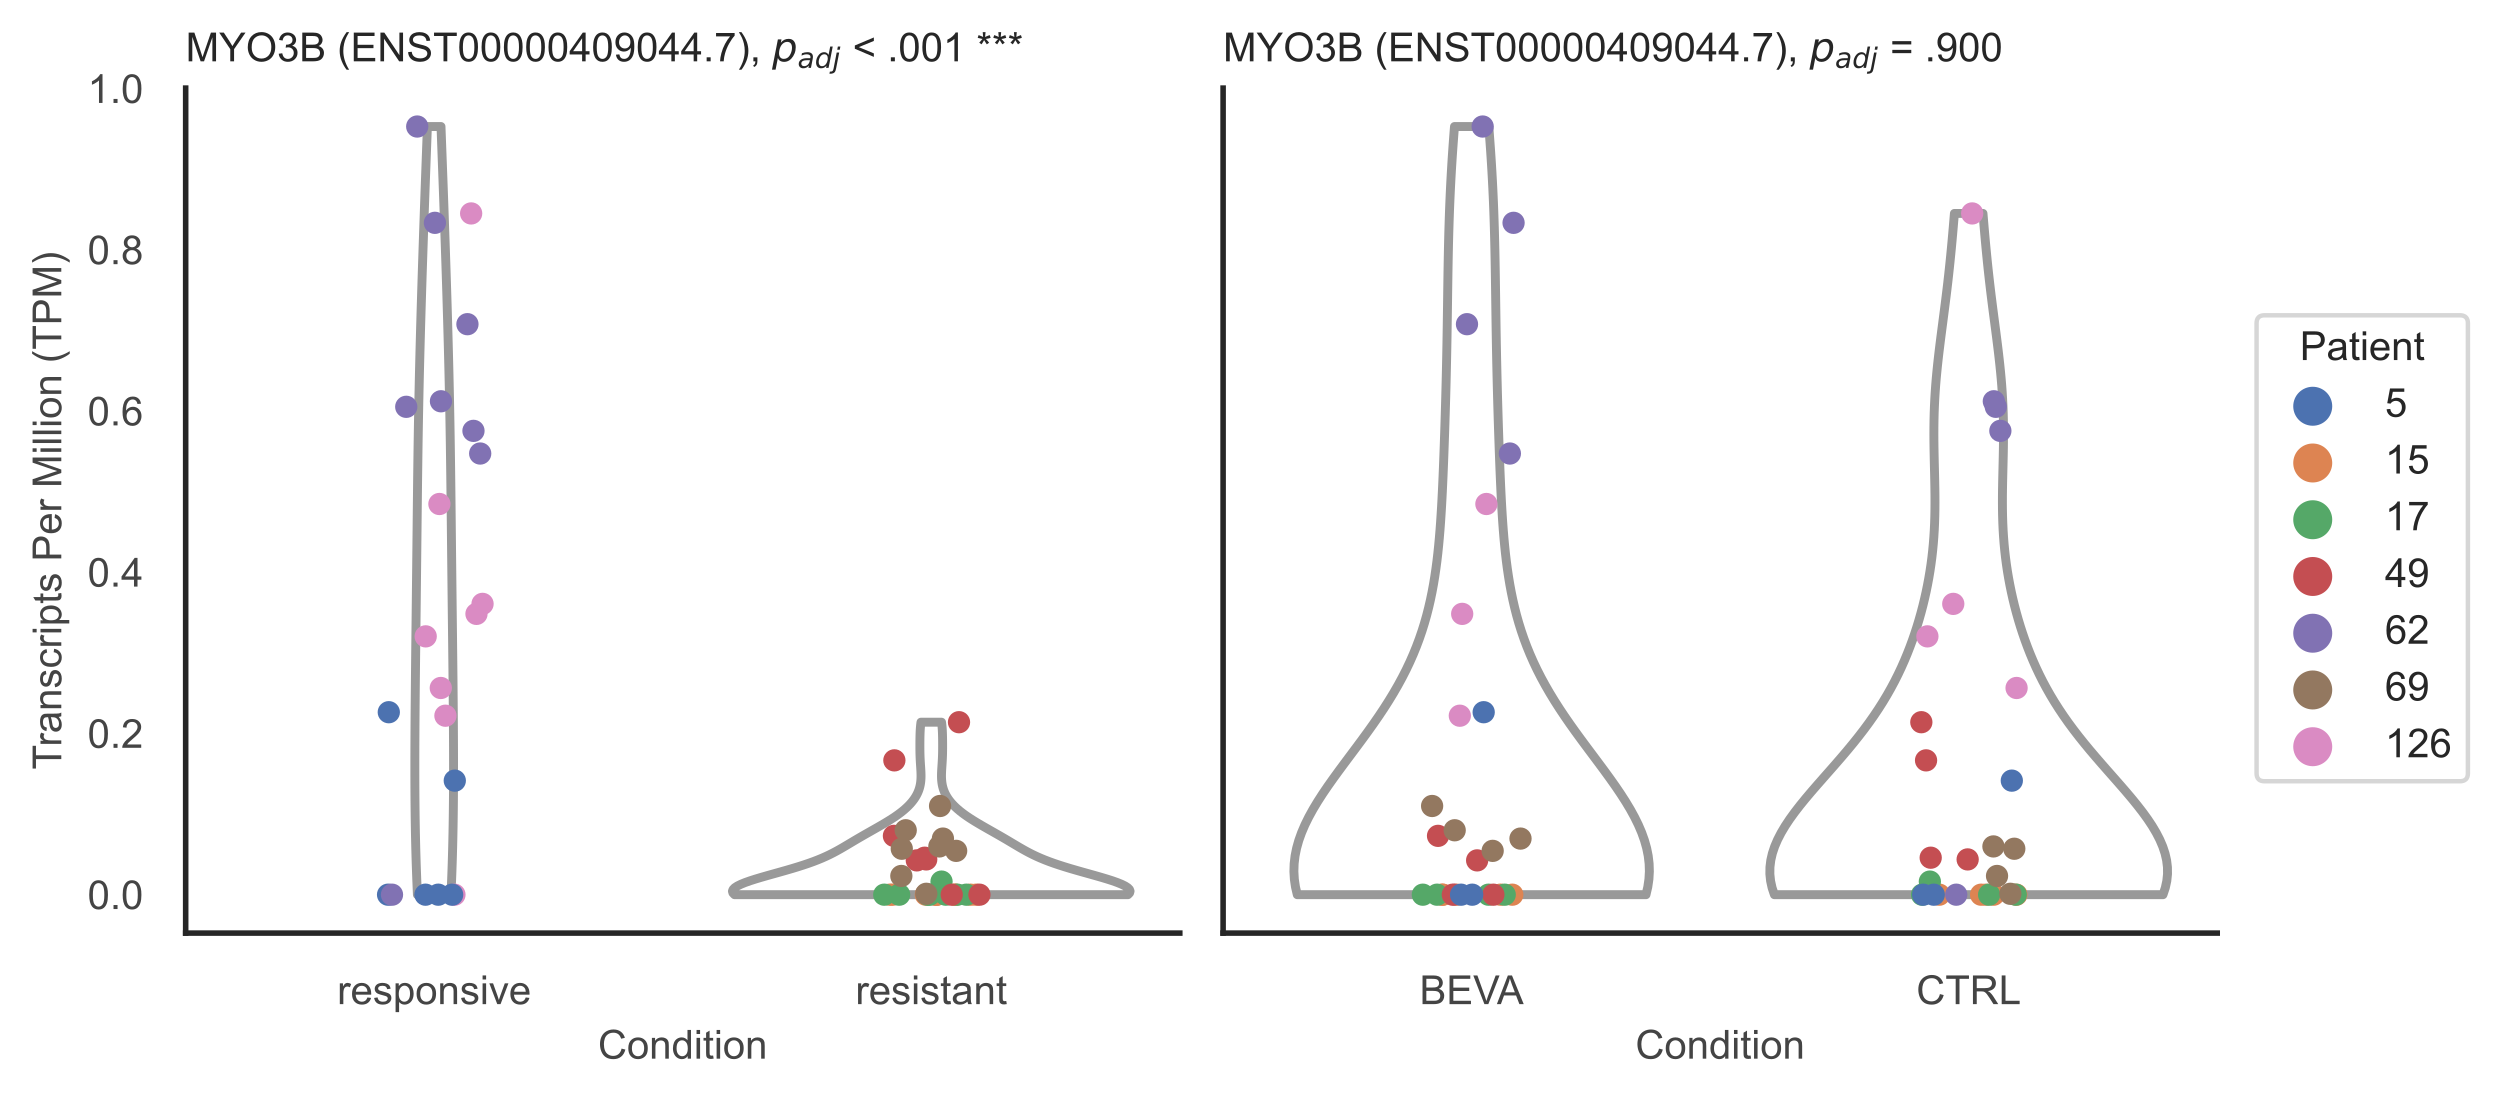 <?xml version="1.0" encoding="utf-8" standalone="no"?>
<!DOCTYPE svg PUBLIC "-//W3C//DTD SVG 1.1//EN"
  "http://www.w3.org/Graphics/SVG/1.1/DTD/svg11.dtd">
<!-- Created with matplotlib (https://matplotlib.org/) -->
<svg height="246.51pt" version="1.1" viewBox="0 0 560.896 246.51" width="560.896pt" xmlns="http://www.w3.org/2000/svg" xmlns:xlink="http://www.w3.org/1999/xlink">
 <defs>
  <style type="text/css">*{stroke-linecap:butt;stroke-linejoin:round;}</style>
 </defs>
 <g id="figure_1">
  <g id="patch_1">
   <path d="M 0 246.51 
L 560.896 246.51 
L 560.896 0 
L 0 0 
z
" style="fill:#ffffff;"/>
  </g>
  <g id="axes_1">
   <g id="patch_2">
    <path d="M 41.656 209.348 
L 264.694 209.348 
L 264.694 19.77 
L 41.656 19.77 
z
" style="fill:#ffffff;"/>
   </g>
   <g id="matplotlib.axis_1">
    <g id="xtick_1">
     <g id="text_1">
      <!-- responsive -->
      <g style="fill:#444444;" transform="translate(75.655 225.29)scale(0.09 -0.09)">
       <defs>
        <path d="M 6.5 0 
L 6.5 51.859 
L 14.406 51.859 
L 14.406 44 
Q 17.438 49.516 20 51.266 
Q 22.562 53.031 25.641 53.031 
Q 30.078 53.031 34.672 50.203 
L 31.641 42.047 
Q 28.422 43.953 25.203 43.953 
Q 22.312 43.953 20.016 42.219 
Q 17.719 40.484 16.75 37.406 
Q 15.281 32.719 15.281 27.156 
L 15.281 0 
z
" id="ArialMT-114"/>
        <path d="M 42.094 16.703 
L 51.172 15.578 
Q 49.031 7.625 43.219 3.219 
Q 37.406 -1.172 28.375 -1.172 
Q 17 -1.172 10.328 5.828 
Q 3.656 12.844 3.656 25.484 
Q 3.656 38.578 10.391 45.797 
Q 17.141 53.031 27.875 53.031 
Q 38.281 53.031 44.875 45.953 
Q 51.469 38.875 51.469 26.031 
Q 51.469 25.25 51.422 23.688 
L 12.75 23.688 
Q 13.234 15.141 17.578 10.594 
Q 21.922 6.062 28.422 6.062 
Q 33.25 6.062 36.672 8.594 
Q 40.094 11.141 42.094 16.703 
z
M 13.234 30.906 
L 42.188 30.906 
Q 41.609 37.453 38.875 40.719 
Q 34.672 45.797 27.984 45.797 
Q 21.922 45.797 17.797 41.75 
Q 13.672 37.703 13.234 30.906 
z
" id="ArialMT-101"/>
        <path d="M 3.078 15.484 
L 11.766 16.844 
Q 12.5 11.625 15.844 8.844 
Q 19.188 6.062 25.203 6.062 
Q 31.25 6.062 34.172 8.516 
Q 37.109 10.984 37.109 14.312 
Q 37.109 17.281 34.516 19 
Q 32.719 20.172 25.531 21.969 
Q 15.875 24.422 12.141 26.203 
Q 8.406 27.984 6.469 31.125 
Q 4.547 34.281 4.547 38.094 
Q 4.547 41.547 6.125 44.5 
Q 7.719 47.469 10.453 49.422 
Q 12.5 50.922 16.031 51.969 
Q 19.578 53.031 23.641 53.031 
Q 29.734 53.031 34.344 51.266 
Q 38.969 49.516 41.156 46.5 
Q 43.359 43.5 44.188 38.484 
L 35.594 37.312 
Q 35.016 41.312 32.203 43.547 
Q 29.391 45.797 24.266 45.797 
Q 18.219 45.797 15.625 43.797 
Q 13.031 41.797 13.031 39.109 
Q 13.031 37.406 14.109 36.031 
Q 15.188 34.625 17.484 33.688 
Q 18.797 33.203 25.25 31.453 
Q 34.578 28.953 38.25 27.359 
Q 41.938 25.781 44.031 22.75 
Q 46.141 19.734 46.141 15.234 
Q 46.141 10.844 43.578 6.953 
Q 41.016 3.078 36.172 0.953 
Q 31.344 -1.172 25.25 -1.172 
Q 15.141 -1.172 9.844 3.031 
Q 4.547 7.234 3.078 15.484 
z
" id="ArialMT-115"/>
        <path d="M 6.594 -19.875 
L 6.594 51.859 
L 14.594 51.859 
L 14.594 45.125 
Q 17.438 49.078 21 51.047 
Q 24.562 53.031 29.641 53.031 
Q 36.281 53.031 41.359 49.609 
Q 46.438 46.188 49.016 39.953 
Q 51.609 33.734 51.609 26.312 
Q 51.609 18.359 48.75 11.984 
Q 45.906 5.609 40.453 2.219 
Q 35.016 -1.172 29 -1.172 
Q 24.609 -1.172 21.109 0.688 
Q 17.625 2.547 15.375 5.375 
L 15.375 -19.875 
z
M 14.547 25.641 
Q 14.547 15.625 18.594 10.844 
Q 22.656 6.062 28.422 6.062 
Q 34.281 6.062 38.453 11.016 
Q 42.625 15.969 42.625 26.375 
Q 42.625 36.281 38.547 41.203 
Q 34.469 46.141 28.812 46.141 
Q 23.188 46.141 18.859 40.891 
Q 14.547 35.641 14.547 25.641 
z
" id="ArialMT-112"/>
        <path d="M 3.328 25.922 
Q 3.328 40.328 11.328 47.266 
Q 18.016 53.031 27.641 53.031 
Q 38.328 53.031 45.109 46.016 
Q 51.906 39.016 51.906 26.656 
Q 51.906 16.656 48.906 10.906 
Q 45.906 5.172 40.156 2 
Q 34.422 -1.172 27.641 -1.172 
Q 16.75 -1.172 10.031 5.812 
Q 3.328 12.797 3.328 25.922 
z
M 12.359 25.922 
Q 12.359 15.969 16.703 11.016 
Q 21.047 6.062 27.641 6.062 
Q 34.188 6.062 38.531 11.031 
Q 42.875 16.016 42.875 26.219 
Q 42.875 35.844 38.5 40.797 
Q 34.125 45.75 27.641 45.75 
Q 21.047 45.75 16.703 40.812 
Q 12.359 35.891 12.359 25.922 
z
" id="ArialMT-111"/>
        <path d="M 6.594 0 
L 6.594 51.859 
L 14.5 51.859 
L 14.5 44.484 
Q 20.219 53.031 31 53.031 
Q 35.688 53.031 39.625 51.344 
Q 43.562 49.656 45.516 46.922 
Q 47.469 44.188 48.25 40.438 
Q 48.734 37.984 48.734 31.891 
L 48.734 0 
L 39.938 0 
L 39.938 31.547 
Q 39.938 36.922 38.906 39.578 
Q 37.891 42.234 35.281 43.812 
Q 32.672 45.406 29.156 45.406 
Q 23.531 45.406 19.453 41.844 
Q 15.375 38.281 15.375 28.328 
L 15.375 0 
z
" id="ArialMT-110"/>
        <path d="M 6.641 61.469 
L 6.641 71.578 
L 15.438 71.578 
L 15.438 61.469 
z
M 6.641 0 
L 6.641 51.859 
L 15.438 51.859 
L 15.438 0 
z
" id="ArialMT-105"/>
        <path d="M 21 0 
L 1.266 51.859 
L 10.547 51.859 
L 21.688 20.797 
Q 23.484 15.766 25 10.359 
Q 26.172 14.453 28.266 20.219 
L 39.797 51.859 
L 48.828 51.859 
L 29.203 0 
z
" id="ArialMT-118"/>
       </defs>
       <use xlink:href="#ArialMT-114"/>
       <use x="33.301" xlink:href="#ArialMT-101"/>
       <use x="88.916" xlink:href="#ArialMT-115"/>
       <use x="138.916" xlink:href="#ArialMT-112"/>
       <use x="194.531" xlink:href="#ArialMT-111"/>
       <use x="250.146" xlink:href="#ArialMT-110"/>
       <use x="305.762" xlink:href="#ArialMT-115"/>
       <use x="355.762" xlink:href="#ArialMT-105"/>
       <use x="377.979" xlink:href="#ArialMT-118"/>
       <use x="427.979" xlink:href="#ArialMT-101"/>
      </g>
     </g>
    </g>
    <g id="xtick_2">
     <g id="text_2">
      <!-- resistant -->
      <g style="fill:#444444;" transform="translate(191.929 225.29)scale(0.09 -0.09)">
       <defs>
        <path d="M 25.781 7.859 
L 27.047 0.094 
Q 23.344 -0.688 20.406 -0.688 
Q 15.625 -0.688 12.984 0.828 
Q 10.359 2.344 9.281 4.812 
Q 8.203 7.281 8.203 15.188 
L 8.203 45.016 
L 1.766 45.016 
L 1.766 51.859 
L 8.203 51.859 
L 8.203 64.703 
L 16.938 69.969 
L 16.938 51.859 
L 25.781 51.859 
L 25.781 45.016 
L 16.938 45.016 
L 16.938 14.703 
Q 16.938 10.938 17.406 9.859 
Q 17.875 8.797 18.922 8.156 
Q 19.969 7.516 21.922 7.516 
Q 23.391 7.516 25.781 7.859 
z
" id="ArialMT-116"/>
        <path d="M 40.438 6.391 
Q 35.547 2.25 31.031 0.531 
Q 26.516 -1.172 21.344 -1.172 
Q 12.797 -1.172 8.203 3 
Q 3.609 7.172 3.609 13.672 
Q 3.609 17.484 5.344 20.625 
Q 7.078 23.781 9.891 25.688 
Q 12.703 27.594 16.219 28.562 
Q 18.797 29.25 24.031 29.891 
Q 34.672 31.156 39.703 32.906 
Q 39.75 34.719 39.75 35.203 
Q 39.75 40.578 37.25 42.781 
Q 33.891 45.75 27.25 45.75 
Q 21.047 45.75 18.094 43.578 
Q 15.141 41.406 13.719 35.891 
L 5.125 37.062 
Q 6.297 42.578 8.984 45.969 
Q 11.672 49.359 16.75 51.188 
Q 21.828 53.031 28.516 53.031 
Q 35.156 53.031 39.297 51.469 
Q 43.453 49.906 45.406 47.531 
Q 47.359 45.172 48.141 41.547 
Q 48.578 39.312 48.578 33.453 
L 48.578 21.734 
Q 48.578 9.469 49.141 6.219 
Q 49.703 2.984 51.375 0 
L 42.188 0 
Q 40.828 2.734 40.438 6.391 
z
M 39.703 26.031 
Q 34.906 24.078 25.344 22.703 
Q 19.922 21.922 17.672 20.938 
Q 15.438 19.969 14.203 18.094 
Q 12.984 16.219 12.984 13.922 
Q 12.984 10.406 15.641 8.062 
Q 18.312 5.719 23.438 5.719 
Q 28.516 5.719 32.469 7.938 
Q 36.422 10.156 38.281 14.016 
Q 39.703 17 39.703 22.797 
z
" id="ArialMT-97"/>
       </defs>
       <use xlink:href="#ArialMT-114"/>
       <use x="33.301" xlink:href="#ArialMT-101"/>
       <use x="88.916" xlink:href="#ArialMT-115"/>
       <use x="138.916" xlink:href="#ArialMT-105"/>
       <use x="161.133" xlink:href="#ArialMT-115"/>
       <use x="211.133" xlink:href="#ArialMT-116"/>
       <use x="238.916" xlink:href="#ArialMT-97"/>
       <use x="294.531" xlink:href="#ArialMT-110"/>
       <use x="350.146" xlink:href="#ArialMT-116"/>
      </g>
     </g>
    </g>
    <g id="text_3">
     <!-- Condition -->
     <g style="fill:#444444;" transform="translate(134.163 237.521)scale(0.09 -0.09)">
      <defs>
       <path d="M 58.797 25.094 
L 68.266 22.703 
Q 65.281 11.031 57.547 4.906 
Q 49.812 -1.219 38.625 -1.219 
Q 27.047 -1.219 19.797 3.484 
Q 12.547 8.203 8.766 17.141 
Q 4.984 26.078 4.984 36.328 
Q 4.984 47.516 9.25 55.828 
Q 13.531 64.156 21.406 68.469 
Q 29.297 72.797 38.766 72.797 
Q 49.516 72.797 56.828 67.328 
Q 64.156 61.859 67.047 51.953 
L 57.719 49.75 
Q 55.219 57.562 50.484 61.125 
Q 45.75 64.703 38.578 64.703 
Q 30.328 64.703 24.781 60.734 
Q 19.234 56.781 16.984 50.109 
Q 14.75 43.453 14.75 36.375 
Q 14.75 27.25 17.406 20.438 
Q 20.062 13.625 25.672 10.25 
Q 31.297 6.891 37.844 6.891 
Q 45.797 6.891 51.312 11.469 
Q 56.844 16.062 58.797 25.094 
z
" id="ArialMT-67"/>
       <path d="M 40.234 0 
L 40.234 6.547 
Q 35.297 -1.172 25.734 -1.172 
Q 19.531 -1.172 14.328 2.25 
Q 9.125 5.672 6.266 11.797 
Q 3.422 17.922 3.422 25.875 
Q 3.422 33.641 6 39.969 
Q 8.594 46.297 13.766 49.656 
Q 18.953 53.031 25.344 53.031 
Q 30.031 53.031 33.688 51.047 
Q 37.359 49.078 39.656 45.906 
L 39.656 71.578 
L 48.391 71.578 
L 48.391 0 
z
M 12.453 25.875 
Q 12.453 15.922 16.641 10.984 
Q 20.844 6.062 26.562 6.062 
Q 32.328 6.062 36.344 10.766 
Q 40.375 15.484 40.375 25.141 
Q 40.375 35.797 36.266 40.766 
Q 32.172 45.75 26.172 45.75 
Q 20.312 45.75 16.375 40.969 
Q 12.453 36.188 12.453 25.875 
z
" id="ArialMT-100"/>
      </defs>
      <use xlink:href="#ArialMT-67"/>
      <use x="72.217" xlink:href="#ArialMT-111"/>
      <use x="127.832" xlink:href="#ArialMT-110"/>
      <use x="183.447" xlink:href="#ArialMT-100"/>
      <use x="239.062" xlink:href="#ArialMT-105"/>
      <use x="261.279" xlink:href="#ArialMT-116"/>
      <use x="289.062" xlink:href="#ArialMT-105"/>
      <use x="311.279" xlink:href="#ArialMT-111"/>
      <use x="366.895" xlink:href="#ArialMT-110"/>
     </g>
    </g>
   </g>
   <g id="matplotlib.axis_2">
    <g id="ytick_1">
     <g id="text_4">
      <!-- 0.0 -->
      <g style="fill:#444444;" transform="translate(19.646 203.952)scale(0.09 -0.09)">
       <defs>
        <path d="M 4.156 35.297 
Q 4.156 48 6.766 55.734 
Q 9.375 63.484 14.516 67.672 
Q 19.672 71.875 27.484 71.875 
Q 33.25 71.875 37.594 69.547 
Q 41.938 67.234 44.766 62.859 
Q 47.609 58.5 49.219 52.219 
Q 50.828 45.953 50.828 35.297 
Q 50.828 22.703 48.234 14.969 
Q 45.656 7.234 40.5 3 
Q 35.359 -1.219 27.484 -1.219 
Q 17.141 -1.219 11.234 6.203 
Q 4.156 15.141 4.156 35.297 
z
M 13.188 35.297 
Q 13.188 17.672 17.312 11.828 
Q 21.438 6 27.484 6 
Q 33.547 6 37.672 11.859 
Q 41.797 17.719 41.797 35.297 
Q 41.797 52.984 37.672 58.781 
Q 33.547 64.594 27.391 64.594 
Q 21.344 64.594 17.719 59.469 
Q 13.188 52.938 13.188 35.297 
z
" id="ArialMT-48"/>
        <path d="M 9.078 0 
L 9.078 10.016 
L 19.094 10.016 
L 19.094 0 
z
" id="ArialMT-46"/>
       </defs>
       <use xlink:href="#ArialMT-48"/>
       <use x="55.615" xlink:href="#ArialMT-46"/>
       <use x="83.398" xlink:href="#ArialMT-48"/>
      </g>
     </g>
    </g>
    <g id="ytick_2">
     <g id="text_5">
      <!-- 0.2 -->
      <g style="fill:#444444;" transform="translate(19.646 167.781)scale(0.09 -0.09)">
       <defs>
        <path d="M 50.344 8.453 
L 50.344 0 
L 3.031 0 
Q 2.938 3.172 4.047 6.109 
Q 5.859 10.938 9.828 15.625 
Q 13.812 20.312 21.344 26.469 
Q 33.016 36.031 37.109 41.625 
Q 41.219 47.219 41.219 52.203 
Q 41.219 57.422 37.469 61 
Q 33.734 64.594 27.734 64.594 
Q 21.391 64.594 17.578 60.781 
Q 13.766 56.984 13.719 50.25 
L 4.688 51.172 
Q 5.609 61.281 11.656 66.578 
Q 17.719 71.875 27.938 71.875 
Q 38.234 71.875 44.234 66.156 
Q 50.25 60.453 50.25 52 
Q 50.25 47.703 48.484 43.547 
Q 46.734 39.406 42.656 34.812 
Q 38.578 30.219 29.109 22.219 
Q 21.188 15.578 18.938 13.203 
Q 16.703 10.844 15.234 8.453 
z
" id="ArialMT-50"/>
       </defs>
       <use xlink:href="#ArialMT-48"/>
       <use x="55.615" xlink:href="#ArialMT-46"/>
       <use x="83.398" xlink:href="#ArialMT-50"/>
      </g>
     </g>
    </g>
    <g id="ytick_3">
     <g id="text_6">
      <!-- 0.4 -->
      <g style="fill:#444444;" transform="translate(19.646 131.61)scale(0.09 -0.09)">
       <defs>
        <path d="M 32.328 0 
L 32.328 17.141 
L 1.266 17.141 
L 1.266 25.203 
L 33.938 71.578 
L 41.109 71.578 
L 41.109 25.203 
L 50.781 25.203 
L 50.781 17.141 
L 41.109 17.141 
L 41.109 0 
z
M 32.328 25.203 
L 32.328 57.469 
L 9.906 25.203 
z
" id="ArialMT-52"/>
       </defs>
       <use xlink:href="#ArialMT-48"/>
       <use x="55.615" xlink:href="#ArialMT-46"/>
       <use x="83.398" xlink:href="#ArialMT-52"/>
      </g>
     </g>
    </g>
    <g id="ytick_4">
     <g id="text_7">
      <!-- 0.6 -->
      <g style="fill:#444444;" transform="translate(19.646 95.44)scale(0.09 -0.09)">
       <defs>
        <path d="M 49.75 54.047 
L 41.016 53.375 
Q 39.844 58.547 37.703 60.891 
Q 34.125 64.656 28.906 64.656 
Q 24.703 64.656 21.531 62.312 
Q 17.391 59.281 14.984 53.469 
Q 12.594 47.656 12.5 36.922 
Q 15.672 41.75 20.266 44.094 
Q 24.859 46.438 29.891 46.438 
Q 38.672 46.438 44.844 39.969 
Q 51.031 33.5 51.031 23.25 
Q 51.031 16.5 48.125 10.719 
Q 45.219 4.938 40.141 1.859 
Q 35.062 -1.219 28.609 -1.219 
Q 17.625 -1.219 10.688 6.859 
Q 3.766 14.938 3.766 33.5 
Q 3.766 54.25 11.422 63.672 
Q 18.109 71.875 29.438 71.875 
Q 37.891 71.875 43.281 67.141 
Q 48.688 62.406 49.75 54.047 
z
M 13.875 23.188 
Q 13.875 18.656 15.797 14.5 
Q 17.719 10.359 21.188 8.172 
Q 24.656 6 28.469 6 
Q 34.031 6 38.031 10.484 
Q 42.047 14.984 42.047 22.703 
Q 42.047 30.125 38.078 34.391 
Q 34.125 38.672 28.125 38.672 
Q 22.172 38.672 18.016 34.391 
Q 13.875 30.125 13.875 23.188 
z
" id="ArialMT-54"/>
       </defs>
       <use xlink:href="#ArialMT-48"/>
       <use x="55.615" xlink:href="#ArialMT-46"/>
       <use x="83.398" xlink:href="#ArialMT-54"/>
      </g>
     </g>
    </g>
    <g id="ytick_5">
     <g id="text_8">
      <!-- 0.8 -->
      <g style="fill:#444444;" transform="translate(19.646 59.269)scale(0.09 -0.09)">
       <defs>
        <path d="M 17.672 38.812 
Q 12.203 40.828 9.562 44.531 
Q 6.938 48.25 6.938 53.422 
Q 6.938 61.234 12.547 66.547 
Q 18.172 71.875 27.484 71.875 
Q 36.859 71.875 42.578 66.422 
Q 48.297 60.984 48.297 53.172 
Q 48.297 48.188 45.672 44.5 
Q 43.062 40.828 37.75 38.812 
Q 44.344 36.672 47.781 31.875 
Q 51.219 27.094 51.219 20.453 
Q 51.219 11.281 44.719 5.031 
Q 38.234 -1.219 27.641 -1.219 
Q 17.047 -1.219 10.547 5.047 
Q 4.047 11.328 4.047 20.703 
Q 4.047 27.688 7.594 32.391 
Q 11.141 37.109 17.672 38.812 
z
M 15.922 53.719 
Q 15.922 48.641 19.188 45.406 
Q 22.469 42.188 27.688 42.188 
Q 32.766 42.188 36.016 45.375 
Q 39.266 48.578 39.266 53.219 
Q 39.266 58.062 35.906 61.359 
Q 32.562 64.656 27.594 64.656 
Q 22.562 64.656 19.234 61.422 
Q 15.922 58.203 15.922 53.719 
z
M 13.094 20.656 
Q 13.094 16.891 14.875 13.375 
Q 16.656 9.859 20.172 7.922 
Q 23.688 6 27.734 6 
Q 34.031 6 38.125 10.047 
Q 42.234 14.109 42.234 20.359 
Q 42.234 26.703 38.016 30.859 
Q 33.797 35.016 27.438 35.016 
Q 21.234 35.016 17.156 30.906 
Q 13.094 26.812 13.094 20.656 
z
" id="ArialMT-56"/>
       </defs>
       <use xlink:href="#ArialMT-48"/>
       <use x="55.615" xlink:href="#ArialMT-46"/>
       <use x="83.398" xlink:href="#ArialMT-56"/>
      </g>
     </g>
    </g>
    <g id="ytick_6">
     <g id="text_9">
      <!-- 1.0 -->
      <g style="fill:#444444;" transform="translate(19.646 23.098)scale(0.09 -0.09)">
       <defs>
        <path d="M 37.25 0 
L 28.469 0 
L 28.469 56 
Q 25.297 52.984 20.141 49.953 
Q 14.984 46.922 10.891 45.406 
L 10.891 53.906 
Q 18.266 57.375 23.781 62.297 
Q 29.297 67.234 31.594 71.875 
L 37.25 71.875 
z
" id="ArialMT-49"/>
       </defs>
       <use xlink:href="#ArialMT-49"/>
       <use x="55.615" xlink:href="#ArialMT-46"/>
       <use x="83.398" xlink:href="#ArialMT-48"/>
      </g>
     </g>
    </g>
    <g id="text_10">
     <!-- Transcripts Per Million (TPM) -->
     <g style="fill:#444444;" transform="translate(13.752 172.644)rotate(-90)scale(0.09 -0.09)">
      <defs>
       <path d="M 25.922 0 
L 25.922 63.141 
L 2.344 63.141 
L 2.344 71.578 
L 59.078 71.578 
L 59.078 63.141 
L 35.406 63.141 
L 35.406 0 
z
" id="ArialMT-84"/>
       <path d="M 40.438 19 
L 49.078 17.875 
Q 47.656 8.938 41.812 3.875 
Q 35.984 -1.172 27.484 -1.172 
Q 16.844 -1.172 10.375 5.781 
Q 3.906 12.75 3.906 25.734 
Q 3.906 34.125 6.688 40.422 
Q 9.469 46.734 15.156 49.875 
Q 20.844 53.031 27.547 53.031 
Q 35.984 53.031 41.359 48.75 
Q 46.734 44.484 48.25 36.625 
L 39.703 35.297 
Q 38.484 40.531 35.375 43.156 
Q 32.281 45.797 27.875 45.797 
Q 21.234 45.797 17.078 41.031 
Q 12.938 36.281 12.938 25.984 
Q 12.938 15.531 16.938 10.797 
Q 20.953 6.062 27.391 6.062 
Q 32.562 6.062 36.031 9.234 
Q 39.5 12.406 40.438 19 
z
" id="ArialMT-99"/>
       <path id="ArialMT-32"/>
       <path d="M 7.719 0 
L 7.719 71.578 
L 34.719 71.578 
Q 41.844 71.578 45.609 70.906 
Q 50.875 70.016 54.438 67.547 
Q 58.016 65.094 60.188 60.641 
Q 62.359 56.203 62.359 50.875 
Q 62.359 41.75 56.547 35.422 
Q 50.734 29.109 35.547 29.109 
L 17.188 29.109 
L 17.188 0 
z
M 17.188 37.547 
L 35.688 37.547 
Q 44.875 37.547 48.734 40.969 
Q 52.594 44.391 52.594 50.594 
Q 52.594 55.078 50.312 58.266 
Q 48.047 61.469 44.344 62.5 
Q 41.938 63.141 35.5 63.141 
L 17.188 63.141 
z
" id="ArialMT-80"/>
       <path d="M 7.422 0 
L 7.422 71.578 
L 21.688 71.578 
L 38.625 20.906 
Q 40.969 13.812 42.047 10.297 
Q 43.266 14.203 45.844 21.781 
L 62.984 71.578 
L 75.734 71.578 
L 75.734 0 
L 66.609 0 
L 66.609 59.906 
L 45.797 0 
L 37.25 0 
L 16.547 60.938 
L 16.547 0 
z
" id="ArialMT-77"/>
       <path d="M 6.391 0 
L 6.391 71.578 
L 15.188 71.578 
L 15.188 0 
z
" id="ArialMT-108"/>
       <path d="M 23.391 -21.047 
Q 16.109 -11.859 11.078 0.438 
Q 6.062 12.75 6.062 25.922 
Q 6.062 37.547 9.812 48.188 
Q 14.203 60.547 23.391 72.797 
L 29.688 72.797 
Q 23.781 62.641 21.875 58.297 
Q 18.891 51.562 17.188 44.234 
Q 15.094 35.109 15.094 25.875 
Q 15.094 2.391 29.688 -21.047 
z
" id="ArialMT-40"/>
       <path d="M 12.359 -21.047 
L 6.062 -21.047 
Q 20.656 2.391 20.656 25.875 
Q 20.656 35.062 18.562 44.094 
Q 16.891 51.422 13.922 58.156 
Q 12.016 62.547 6.062 72.797 
L 12.359 72.797 
Q 21.531 60.547 25.922 48.188 
Q 29.688 37.547 29.688 25.922 
Q 29.688 12.75 24.625 0.438 
Q 19.578 -11.859 12.359 -21.047 
z
" id="ArialMT-41"/>
      </defs>
      <use xlink:href="#ArialMT-84"/>
      <use x="57.334" xlink:href="#ArialMT-114"/>
      <use x="90.635" xlink:href="#ArialMT-97"/>
      <use x="146.25" xlink:href="#ArialMT-110"/>
      <use x="201.865" xlink:href="#ArialMT-115"/>
      <use x="251.865" xlink:href="#ArialMT-99"/>
      <use x="301.865" xlink:href="#ArialMT-114"/>
      <use x="335.166" xlink:href="#ArialMT-105"/>
      <use x="357.383" xlink:href="#ArialMT-112"/>
      <use x="412.998" xlink:href="#ArialMT-116"/>
      <use x="440.781" xlink:href="#ArialMT-115"/>
      <use x="490.781" xlink:href="#ArialMT-32"/>
      <use x="518.564" xlink:href="#ArialMT-80"/>
      <use x="585.264" xlink:href="#ArialMT-101"/>
      <use x="640.879" xlink:href="#ArialMT-114"/>
      <use x="674.18" xlink:href="#ArialMT-32"/>
      <use x="701.963" xlink:href="#ArialMT-77"/>
      <use x="785.264" xlink:href="#ArialMT-105"/>
      <use x="807.48" xlink:href="#ArialMT-108"/>
      <use x="829.697" xlink:href="#ArialMT-108"/>
      <use x="851.914" xlink:href="#ArialMT-105"/>
      <use x="874.131" xlink:href="#ArialMT-111"/>
      <use x="929.746" xlink:href="#ArialMT-110"/>
      <use x="985.361" xlink:href="#ArialMT-32"/>
      <use x="1013.145" xlink:href="#ArialMT-40"/>
      <use x="1046.445" xlink:href="#ArialMT-84"/>
      <use x="1107.529" xlink:href="#ArialMT-80"/>
      <use x="1174.229" xlink:href="#ArialMT-77"/>
      <use x="1257.529" xlink:href="#ArialMT-41"/>
     </g>
    </g>
   </g>
   <g id="PolyCollection_1">
    <defs>
     <path d="M 101.183 -45.779 
L 93.648 -45.779 
L 93.572 -47.52 
L 93.502 -49.26 
L 93.438 -51.001 
L 93.379 -52.742 
L 93.326 -54.483 
L 93.279 -56.224 
L 93.238 -57.965 
L 93.201 -59.706 
L 93.17 -61.446 
L 93.144 -63.187 
L 93.123 -64.928 
L 93.105 -66.669 
L 93.092 -68.41 
L 93.083 -70.151 
L 93.077 -71.891 
L 93.074 -73.632 
L 93.074 -75.373 
L 93.077 -77.114 
L 93.082 -78.855 
L 93.09 -80.596 
L 93.099 -82.337 
L 93.11 -84.077 
L 93.122 -85.818 
L 93.136 -87.559 
L 93.151 -89.3 
L 93.167 -91.041 
L 93.183 -92.782 
L 93.201 -94.522 
L 93.219 -96.263 
L 93.238 -98.004 
L 93.257 -99.745 
L 93.276 -101.486 
L 93.296 -103.227 
L 93.316 -104.968 
L 93.336 -106.708 
L 93.356 -108.449 
L 93.376 -110.19 
L 93.396 -111.931 
L 93.415 -113.672 
L 93.435 -115.413 
L 93.454 -117.153 
L 93.474 -118.894 
L 93.493 -120.635 
L 93.512 -122.376 
L 93.53 -124.117 
L 93.549 -125.858 
L 93.568 -127.599 
L 93.586 -129.339 
L 93.605 -131.08 
L 93.624 -132.821 
L 93.644 -134.562 
L 93.664 -136.303 
L 93.684 -138.044 
L 93.706 -139.784 
L 93.728 -141.525 
L 93.751 -143.266 
L 93.775 -145.007 
L 93.8 -146.748 
L 93.827 -148.489 
L 93.855 -150.229 
L 93.885 -151.97 
L 93.916 -153.711 
L 93.949 -155.452 
L 93.983 -157.193 
L 94.019 -158.934 
L 94.056 -160.675 
L 94.095 -162.415 
L 94.136 -164.156 
L 94.178 -165.897 
L 94.222 -167.638 
L 94.267 -169.379 
L 94.314 -171.12 
L 94.361 -172.86 
L 94.41 -174.601 
L 94.461 -176.342 
L 94.512 -178.083 
L 94.564 -179.824 
L 94.617 -181.565 
L 94.671 -183.306 
L 94.726 -185.046 
L 94.782 -186.787 
L 94.839 -188.528 
L 94.896 -190.269 
L 94.954 -192.01 
L 95.013 -193.751 
L 95.072 -195.491 
L 95.132 -197.232 
L 95.193 -198.973 
L 95.254 -200.714 
L 95.316 -202.455 
L 95.378 -204.196 
L 95.441 -205.937 
L 95.505 -207.677 
L 95.569 -209.418 
L 95.633 -211.159 
L 95.697 -212.9 
L 95.762 -214.641 
L 95.826 -216.382 
L 95.891 -218.122 
L 98.94 -218.122 
L 98.94 -218.122 
L 99.005 -216.382 
L 99.069 -214.641 
L 99.134 -212.9 
L 99.198 -211.159 
L 99.262 -209.418 
L 99.326 -207.677 
L 99.39 -205.937 
L 99.453 -204.196 
L 99.515 -202.455 
L 99.577 -200.714 
L 99.638 -198.973 
L 99.699 -197.232 
L 99.759 -195.491 
L 99.818 -193.751 
L 99.877 -192.01 
L 99.935 -190.269 
L 99.992 -188.528 
L 100.049 -186.787 
L 100.105 -185.046 
L 100.16 -183.306 
L 100.214 -181.565 
L 100.267 -179.824 
L 100.319 -178.083 
L 100.37 -176.342 
L 100.421 -174.601 
L 100.47 -172.86 
L 100.517 -171.12 
L 100.564 -169.379 
L 100.609 -167.638 
L 100.653 -165.897 
L 100.695 -164.156 
L 100.736 -162.415 
L 100.775 -160.675 
L 100.812 -158.934 
L 100.848 -157.193 
L 100.882 -155.452 
L 100.915 -153.711 
L 100.946 -151.97 
L 100.976 -150.229 
L 101.004 -148.489 
L 101.031 -146.748 
L 101.056 -145.007 
L 101.08 -143.266 
L 101.103 -141.525 
L 101.125 -139.784 
L 101.147 -138.044 
L 101.167 -136.303 
L 101.187 -134.562 
L 101.207 -132.821 
L 101.226 -131.08 
L 101.245 -129.339 
L 101.263 -127.599 
L 101.282 -125.858 
L 101.301 -124.117 
L 101.319 -122.376 
L 101.338 -120.635 
L 101.357 -118.894 
L 101.376 -117.153 
L 101.396 -115.413 
L 101.415 -113.672 
L 101.435 -111.931 
L 101.455 -110.19 
L 101.475 -108.449 
L 101.495 -106.708 
L 101.515 -104.968 
L 101.535 -103.227 
L 101.555 -101.486 
L 101.574 -99.745 
L 101.593 -98.004 
L 101.612 -96.263 
L 101.63 -94.522 
L 101.648 -92.782 
L 101.664 -91.041 
L 101.68 -89.3 
L 101.695 -87.559 
L 101.709 -85.818 
L 101.721 -84.077 
L 101.732 -82.337 
L 101.741 -80.596 
L 101.749 -78.855 
L 101.754 -77.114 
L 101.757 -75.373 
L 101.757 -73.632 
L 101.754 -71.891 
L 101.748 -70.151 
L 101.739 -68.41 
L 101.726 -66.669 
L 101.708 -64.928 
L 101.687 -63.187 
L 101.661 -61.446 
L 101.629 -59.706 
L 101.593 -57.965 
L 101.552 -56.224 
L 101.505 -54.483 
L 101.452 -52.742 
L 101.393 -51.001 
L 101.329 -49.26 
L 101.259 -47.52 
L 101.183 -45.779 
z
" id="m255e7a61bd" style="stroke:#999999;stroke-width:2;"/>
    </defs>
    <g clip-path="url(#p32fcae4f0e)">
     <use style="fill:#ffffff;stroke:#999999;stroke-width:2;" x="0" xlink:href="#m255e7a61bd" y="246.51"/>
    </g>
   </g>
   <g id="PolyCollection_2">
    <defs>
     <path d="M 253.061 -45.779 
L 164.808 -45.779 
L 164.438 -46.17 
L 164.327 -46.561 
L 164.467 -46.951 
L 164.844 -47.342 
L 165.441 -47.733 
L 166.235 -48.124 
L 167.201 -48.515 
L 168.31 -48.906 
L 169.534 -49.297 
L 170.842 -49.688 
L 172.206 -50.079 
L 173.599 -50.47 
L 174.995 -50.86 
L 176.372 -51.251 
L 177.714 -51.642 
L 179.004 -52.033 
L 180.231 -52.424 
L 181.391 -52.815 
L 182.478 -53.206 
L 183.493 -53.597 
L 184.438 -53.988 
L 185.32 -54.379 
L 186.144 -54.769 
L 186.919 -55.16 
L 187.654 -55.551 
L 188.358 -55.942 
L 189.038 -56.333 
L 189.703 -56.724 
L 190.361 -57.115 
L 191.016 -57.506 
L 191.673 -57.897 
L 192.336 -58.288 
L 193.006 -58.679 
L 193.682 -59.069 
L 194.366 -59.46 
L 195.054 -59.851 
L 195.744 -60.242 
L 196.433 -60.633 
L 197.117 -61.024 
L 197.793 -61.415 
L 198.457 -61.806 
L 199.106 -62.197 
L 199.735 -62.588 
L 200.342 -62.978 
L 200.924 -63.369 
L 201.479 -63.76 
L 202.005 -64.151 
L 202.502 -64.542 
L 202.968 -64.933 
L 203.403 -65.324 
L 203.808 -65.715 
L 204.181 -66.106 
L 204.524 -66.497 
L 204.837 -66.887 
L 205.122 -67.278 
L 205.378 -67.669 
L 205.606 -68.06 
L 205.809 -68.451 
L 205.985 -68.842 
L 206.138 -69.233 
L 206.267 -69.624 
L 206.374 -70.015 
L 206.461 -70.406 
L 206.529 -70.796 
L 206.578 -71.187 
L 206.612 -71.578 
L 206.632 -71.969 
L 206.64 -72.36 
L 206.637 -72.751 
L 206.626 -73.142 
L 206.609 -73.533 
L 206.587 -73.924 
L 206.562 -74.315 
L 206.536 -74.705 
L 206.51 -75.096 
L 206.486 -75.487 
L 206.463 -75.878 
L 206.443 -76.269 
L 206.426 -76.66 
L 206.412 -77.051 
L 206.401 -77.442 
L 206.394 -77.833 
L 206.388 -78.224 
L 206.385 -78.615 
L 206.384 -79.005 
L 206.384 -79.396 
L 206.386 -79.787 
L 206.388 -80.178 
L 206.392 -80.569 
L 206.398 -80.96 
L 206.406 -81.351 
L 206.416 -81.742 
L 206.43 -82.133 
L 206.447 -82.524 
L 206.47 -82.914 
L 206.499 -83.305 
L 206.534 -83.696 
L 206.577 -84.087 
L 206.627 -84.478 
L 211.242 -84.478 
L 211.242 -84.478 
L 211.292 -84.087 
L 211.335 -83.696 
L 211.37 -83.305 
L 211.399 -82.914 
L 211.422 -82.524 
L 211.439 -82.133 
L 211.453 -81.742 
L 211.463 -81.351 
L 211.471 -80.96 
L 211.477 -80.569 
L 211.481 -80.178 
L 211.484 -79.787 
L 211.485 -79.396 
L 211.485 -79.005 
L 211.484 -78.615 
L 211.481 -78.224 
L 211.475 -77.833 
L 211.468 -77.442 
L 211.457 -77.051 
L 211.443 -76.66 
L 211.426 -76.269 
L 211.406 -75.878 
L 211.383 -75.487 
L 211.359 -75.096 
L 211.333 -74.705 
L 211.307 -74.315 
L 211.282 -73.924 
L 211.26 -73.533 
L 211.243 -73.142 
L 211.232 -72.751 
L 211.229 -72.36 
L 211.237 -71.969 
L 211.257 -71.578 
L 211.291 -71.187 
L 211.341 -70.796 
L 211.408 -70.406 
L 211.495 -70.015 
L 211.602 -69.624 
L 211.731 -69.233 
L 211.884 -68.842 
L 212.061 -68.451 
L 212.263 -68.06 
L 212.491 -67.669 
L 212.747 -67.278 
L 213.032 -66.887 
L 213.345 -66.497 
L 213.688 -66.106 
L 214.062 -65.715 
L 214.466 -65.324 
L 214.901 -64.933 
L 215.367 -64.542 
L 215.864 -64.151 
L 216.39 -63.76 
L 216.945 -63.369 
L 217.527 -62.978 
L 218.134 -62.588 
L 218.763 -62.197 
L 219.412 -61.806 
L 220.076 -61.415 
L 220.752 -61.024 
L 221.436 -60.633 
L 222.125 -60.242 
L 222.816 -59.851 
L 223.503 -59.46 
L 224.187 -59.069 
L 224.863 -58.679 
L 225.533 -58.288 
L 226.196 -57.897 
L 226.853 -57.506 
L 227.508 -57.115 
L 228.166 -56.724 
L 228.831 -56.333 
L 229.512 -55.942 
L 230.215 -55.551 
L 230.95 -55.16 
L 231.725 -54.769 
L 232.549 -54.379 
L 233.431 -53.988 
L 234.376 -53.597 
L 235.391 -53.206 
L 236.478 -52.815 
L 237.638 -52.424 
L 238.866 -52.033 
L 240.155 -51.642 
L 241.497 -51.251 
L 242.874 -50.86 
L 244.27 -50.47 
L 245.663 -50.079 
L 247.027 -49.688 
L 248.335 -49.297 
L 249.559 -48.906 
L 250.668 -48.515 
L 251.634 -48.124 
L 252.428 -47.733 
L 253.025 -47.342 
L 253.402 -46.951 
L 253.542 -46.561 
L 253.431 -46.17 
L 253.061 -45.779 
z
" id="mfa034eb9fd" style="stroke:#999999;stroke-width:2;"/>
    </defs>
    <g clip-path="url(#p32fcae4f0e)">
     <use style="fill:#ffffff;stroke:#999999;stroke-width:2;" x="0" xlink:href="#mfa034eb9fd" y="246.51"/>
    </g>
   </g>
   <g id="PathCollection_1"/>
   <g id="PathCollection_2"/>
   <g id="PathCollection_3"/>
   <g id="PathCollection_4"/>
   <g id="PathCollection_5"/>
   <g id="PathCollection_6"/>
   <g id="PathCollection_7"/>
   <g id="patch_3">
    <path d="M 41.656 209.348 
L 41.656 19.77 
" style="fill:none;stroke:#262626;stroke-linecap:square;stroke-linejoin:miter;stroke-width:1.25;"/>
   </g>
   <g id="patch_4">
    <path d="M 41.656 209.348 
L 264.694 209.348 
" style="fill:none;stroke:#262626;stroke-linecap:square;stroke-linejoin:miter;stroke-width:1.25;"/>
   </g>
   <g id="PathCollection_8">
    <defs>
     <path d="M 0 2.5 
C 0.663 2.5 1.299 2.237 1.768 1.768 
C 2.237 1.299 2.5 0.663 2.5 -0 
C 2.5 -0.663 2.237 -1.299 1.768 -1.768 
C 1.299 -2.237 0.663 -2.5 0 -2.5 
C -0.663 -2.5 -1.299 -2.237 -1.768 -1.768 
C -2.237 -1.299 -2.5 -0.663 -2.5 0 
C -2.5 0.663 -2.237 1.299 -1.768 1.768 
C -1.299 2.237 -0.663 2.5 0 2.5 
z
" id="C0_0_f4ead67098"/>
    </defs>
    <g clip-path="url(#p32fcae4f0e)">
     <use style="fill:#da8bc3;" x="106.902" xlink:href="#C0_0_f4ead67098" y="137.728"/>
    </g>
    <g clip-path="url(#p32fcae4f0e)">
     <use style="fill:#da8bc3;" x="98.586" xlink:href="#C0_0_f4ead67098" y="113.075"/>
    </g>
    <g clip-path="url(#p32fcae4f0e)">
     <use style="fill:#da8bc3;" x="99.935" xlink:href="#C0_0_f4ead67098" y="160.576"/>
    </g>
    <g clip-path="url(#p32fcae4f0e)">
     <use style="fill:#da8bc3;" x="101.962" xlink:href="#C0_0_f4ead67098" y="200.73"/>
    </g>
    <g clip-path="url(#p32fcae4f0e)">
     <use style="fill:#da8bc3;" x="98.896" xlink:href="#C0_0_f4ead67098" y="154.355"/>
    </g>
    <g clip-path="url(#p32fcae4f0e)">
     <use style="fill:#da8bc3;" x="105.706" xlink:href="#C0_0_f4ead67098" y="47.886"/>
    </g>
    <g clip-path="url(#p32fcae4f0e)">
     <use style="fill:#da8bc3;" x="108.263" xlink:href="#C0_0_f4ead67098" y="135.486"/>
    </g>
    <g clip-path="url(#p32fcae4f0e)">
     <use style="fill:#da8bc3;" x="95.51" xlink:href="#C0_0_f4ead67098" y="142.774"/>
    </g>
    <g clip-path="url(#p32fcae4f0e)">
     <use style="fill:#4c72b0;" x="87.229" xlink:href="#C0_0_f4ead67098" y="159.79"/>
    </g>
    <g clip-path="url(#p32fcae4f0e)">
     <use style="fill:#4c72b0;" x="98.322" xlink:href="#C0_0_f4ead67098" y="200.731"/>
    </g>
    <g clip-path="url(#p32fcae4f0e)">
     <use style="fill:#4c72b0;" x="87.066" xlink:href="#C0_0_f4ead67098" y="200.731"/>
    </g>
    <g clip-path="url(#p32fcae4f0e)">
     <use style="fill:#4c72b0;" x="95.461" xlink:href="#C0_0_f4ead67098" y="200.731"/>
    </g>
    <g clip-path="url(#p32fcae4f0e)">
     <use style="fill:#4c72b0;" x="101.443" xlink:href="#C0_0_f4ead67098" y="200.731"/>
    </g>
    <g clip-path="url(#p32fcae4f0e)">
     <use style="fill:#4c72b0;" x="102.036" xlink:href="#C0_0_f4ead67098" y="175.143"/>
    </g>
    <g clip-path="url(#p32fcae4f0e)">
     <use style="fill:#8172b3;" x="104.873" xlink:href="#C0_0_f4ead67098" y="72.732"/>
    </g>
    <g clip-path="url(#p32fcae4f0e)">
     <use style="fill:#8172b3;" x="107.735" xlink:href="#C0_0_f4ead67098" y="101.751"/>
    </g>
    <g clip-path="url(#p32fcae4f0e)">
     <use style="fill:#8172b3;" x="97.577" xlink:href="#C0_0_f4ead67098" y="49.994"/>
    </g>
    <g clip-path="url(#p32fcae4f0e)">
     <use style="fill:#8172b3;" x="93.607" xlink:href="#C0_0_f4ead67098" y="28.387"/>
    </g>
    <g clip-path="url(#p32fcae4f0e)">
     <use style="fill:#8172b3;" x="106.227" xlink:href="#C0_0_f4ead67098" y="96.669"/>
    </g>
    <g clip-path="url(#p32fcae4f0e)">
     <use style="fill:#8172b3;" x="87.947" xlink:href="#C0_0_f4ead67098" y="200.731"/>
    </g>
    <g clip-path="url(#p32fcae4f0e)">
     <use style="fill:#8172b3;" x="98.934" xlink:href="#C0_0_f4ead67098" y="90.029"/>
    </g>
    <g clip-path="url(#p32fcae4f0e)">
     <use style="fill:#8172b3;" x="91.146" xlink:href="#C0_0_f4ead67098" y="91.272"/>
    </g>
   </g>
   <g id="PathCollection_9">
    <defs>
     <path d="M 0 2.5 
C 0.663 2.5 1.299 2.237 1.768 1.768 
C 2.237 1.299 2.5 0.663 2.5 -0 
C 2.5 -0.663 2.237 -1.299 1.768 -1.768 
C 1.299 -2.237 0.663 -2.5 0 -2.5 
C -0.663 -2.5 -1.299 -2.237 -1.768 -1.768 
C -2.237 -1.299 -2.5 -0.663 -2.5 0 
C -2.5 0.663 -2.237 1.299 -1.768 1.768 
C -1.299 2.237 -0.663 2.5 0 2.5 
z
" id="C1_0_e2cd054def"/>
    </defs>
    <g clip-path="url(#p32fcae4f0e)">
     <use style="fill:#dd8452;" x="210.203" xlink:href="#C1_0_e2cd054def" y="200.731"/>
    </g>
    <g clip-path="url(#p32fcae4f0e)">
     <use style="fill:#dd8452;" x="214.218" xlink:href="#C1_0_e2cd054def" y="200.731"/>
    </g>
    <g clip-path="url(#p32fcae4f0e)">
     <use style="fill:#dd8452;" x="199.624" xlink:href="#C1_0_e2cd054def" y="200.731"/>
    </g>
    <g clip-path="url(#p32fcae4f0e)">
     <use style="fill:#dd8452;" x="217.736" xlink:href="#C1_0_e2cd054def" y="200.731"/>
    </g>
    <g clip-path="url(#p32fcae4f0e)">
     <use style="fill:#dd8452;" x="207.72" xlink:href="#C1_0_e2cd054def" y="200.731"/>
    </g>
    <g clip-path="url(#p32fcae4f0e)">
     <use style="fill:#dd8452;" x="210.147" xlink:href="#C1_0_e2cd054def" y="200.731"/>
    </g>
    <g clip-path="url(#p32fcae4f0e)">
     <use style="fill:#dd8452;" x="200.267" xlink:href="#C1_0_e2cd054def" y="200.731"/>
    </g>
    <g clip-path="url(#p32fcae4f0e)">
     <use style="fill:#dd8452;" x="214.407" xlink:href="#C1_0_e2cd054def" y="200.731"/>
    </g>
    <g clip-path="url(#p32fcae4f0e)">
     <use style="fill:#dd8452;" x="209.819" xlink:href="#C1_0_e2cd054def" y="200.731"/>
    </g>
    <g clip-path="url(#p32fcae4f0e)">
     <use style="fill:#dd8452;" x="218.985" xlink:href="#C1_0_e2cd054def" y="200.731"/>
    </g>
    <g clip-path="url(#p32fcae4f0e)">
     <use style="fill:#55a868;" x="208.571" xlink:href="#C1_0_e2cd054def" y="200.731"/>
    </g>
    <g clip-path="url(#p32fcae4f0e)">
     <use style="fill:#55a868;" x="214.807" xlink:href="#C1_0_e2cd054def" y="200.731"/>
    </g>
    <g clip-path="url(#p32fcae4f0e)">
     <use style="fill:#55a868;" x="201.731" xlink:href="#C1_0_e2cd054def" y="200.731"/>
    </g>
    <g clip-path="url(#p32fcae4f0e)">
     <use style="fill:#55a868;" x="198.387" xlink:href="#C1_0_e2cd054def" y="200.731"/>
    </g>
    <g clip-path="url(#p32fcae4f0e)">
     <use style="fill:#55a868;" x="212.18" xlink:href="#C1_0_e2cd054def" y="200.731"/>
    </g>
    <g clip-path="url(#p32fcae4f0e)">
     <use style="fill:#55a868;" x="208.158" xlink:href="#C1_0_e2cd054def" y="200.731"/>
    </g>
    <g clip-path="url(#p32fcae4f0e)">
     <use style="fill:#55a868;" x="216.802" xlink:href="#C1_0_e2cd054def" y="200.731"/>
    </g>
    <g clip-path="url(#p32fcae4f0e)">
     <use style="fill:#55a868;" x="211.241" xlink:href="#C1_0_e2cd054def" y="197.794"/>
    </g>
    <g clip-path="url(#p32fcae4f0e)">
     <use style="fill:#c44e52;" x="213.527" xlink:href="#C1_0_e2cd054def" y="200.731"/>
    </g>
    <g clip-path="url(#p32fcae4f0e)">
     <use style="fill:#c44e52;" x="205.693" xlink:href="#C1_0_e2cd054def" y="193.034"/>
    </g>
    <g clip-path="url(#p32fcae4f0e)">
     <use style="fill:#c44e52;" x="200.559" xlink:href="#C1_0_e2cd054def" y="187.532"/>
    </g>
    <g clip-path="url(#p32fcae4f0e)">
     <use style="fill:#c44e52;" x="219.744" xlink:href="#C1_0_e2cd054def" y="200.731"/>
    </g>
    <g clip-path="url(#p32fcae4f0e)">
     <use style="fill:#c44e52;" x="215.161" xlink:href="#C1_0_e2cd054def" y="162.032"/>
    </g>
    <g clip-path="url(#p32fcae4f0e)">
     <use style="fill:#c44e52;" x="207.463" xlink:href="#C1_0_e2cd054def" y="192.433"/>
    </g>
    <g clip-path="url(#p32fcae4f0e)">
     <use style="fill:#c44e52;" x="207.805" xlink:href="#C1_0_e2cd054def" y="192.818"/>
    </g>
    <g clip-path="url(#p32fcae4f0e)">
     <use style="fill:#c44e52;" x="200.659" xlink:href="#C1_0_e2cd054def" y="170.594"/>
    </g>
    <g clip-path="url(#p32fcae4f0e)">
     <use style="fill:#937860;" x="214.522" xlink:href="#C1_0_e2cd054def" y="190.899"/>
    </g>
    <g clip-path="url(#p32fcae4f0e)">
     <use style="fill:#937860;" x="211.554" xlink:href="#C1_0_e2cd054def" y="188.144"/>
    </g>
    <g clip-path="url(#p32fcae4f0e)">
     <use style="fill:#937860;" x="203.205" xlink:href="#C1_0_e2cd054def" y="186.277"/>
    </g>
    <g clip-path="url(#p32fcae4f0e)">
     <use style="fill:#937860;" x="210.912" xlink:href="#C1_0_e2cd054def" y="180.831"/>
    </g>
    <g clip-path="url(#p32fcae4f0e)">
     <use style="fill:#937860;" x="202.224" xlink:href="#C1_0_e2cd054def" y="196.531"/>
    </g>
    <g clip-path="url(#p32fcae4f0e)">
     <use style="fill:#937860;" x="207.823" xlink:href="#C1_0_e2cd054def" y="200.53"/>
    </g>
    <g clip-path="url(#p32fcae4f0e)">
     <use style="fill:#937860;" x="202.322" xlink:href="#C1_0_e2cd054def" y="190.423"/>
    </g>
    <g clip-path="url(#p32fcae4f0e)">
     <use style="fill:#937860;" x="210.755" xlink:href="#C1_0_e2cd054def" y="189.904"/>
    </g>
   </g>
   <g id="text_11">
    <!-- MYO3B (ENST00000409044.7), $p_{adj}$ &lt; .001 *** -->
    <g style="fill:#262626;" transform="translate(41.656 13.77)scale(0.09 -0.09)">
     <defs>
      <path d="M 27.875 0 
L 27.875 30.328 
L 0.297 71.578 
L 11.812 71.578 
L 25.922 50 
Q 29.828 43.953 33.203 37.891 
Q 36.422 43.5 41.016 50.531 
L 54.891 71.578 
L 65.922 71.578 
L 37.359 30.328 
L 37.359 0 
z
" id="ArialMT-89"/>
      <path d="M 4.828 34.859 
Q 4.828 52.688 14.391 62.766 
Q 23.969 72.859 39.109 72.859 
Q 49.031 72.859 56.984 68.109 
Q 64.938 63.375 69.109 54.906 
Q 73.297 46.438 73.297 35.688 
Q 73.297 24.812 68.891 16.219 
Q 64.5 7.625 56.438 3.203 
Q 48.391 -1.219 39.062 -1.219 
Q 28.953 -1.219 20.984 3.656 
Q 13.031 8.547 8.922 16.984 
Q 4.828 25.438 4.828 34.859 
z
M 14.594 34.719 
Q 14.594 21.781 21.547 14.328 
Q 28.516 6.891 39.016 6.891 
Q 49.703 6.891 56.609 14.406 
Q 63.531 21.922 63.531 35.75 
Q 63.531 44.484 60.578 51 
Q 57.625 57.516 51.922 61.109 
Q 46.234 64.703 39.156 64.703 
Q 29.109 64.703 21.844 57.781 
Q 14.594 50.875 14.594 34.719 
z
" id="ArialMT-79"/>
      <path d="M 4.203 18.891 
L 12.984 20.062 
Q 14.5 12.594 18.141 9.297 
Q 21.781 6 27 6 
Q 33.203 6 37.469 10.297 
Q 41.75 14.594 41.75 20.953 
Q 41.75 27 37.797 30.922 
Q 33.844 34.859 27.734 34.859 
Q 25.25 34.859 21.531 33.891 
L 22.516 41.609 
Q 23.391 41.5 23.922 41.5 
Q 29.547 41.5 34.031 44.422 
Q 38.531 47.359 38.531 53.469 
Q 38.531 58.297 35.25 61.469 
Q 31.984 64.656 26.812 64.656 
Q 21.688 64.656 18.266 61.422 
Q 14.844 58.203 13.875 51.766 
L 5.078 53.328 
Q 6.688 62.156 12.391 67.016 
Q 18.109 71.875 26.609 71.875 
Q 32.469 71.875 37.391 69.359 
Q 42.328 66.844 44.938 62.5 
Q 47.562 58.156 47.562 53.266 
Q 47.562 48.641 45.062 44.828 
Q 42.578 41.016 37.703 38.766 
Q 44.047 37.312 47.562 32.688 
Q 51.078 28.078 51.078 21.141 
Q 51.078 11.766 44.234 5.25 
Q 37.406 -1.266 26.953 -1.266 
Q 17.531 -1.266 11.297 4.344 
Q 5.078 9.969 4.203 18.891 
z
" id="ArialMT-51"/>
      <path d="M 7.328 0 
L 7.328 71.578 
L 34.188 71.578 
Q 42.391 71.578 47.344 69.406 
Q 52.297 67.234 55.094 62.719 
Q 57.906 58.203 57.906 53.266 
Q 57.906 48.688 55.422 44.625 
Q 52.938 40.578 47.906 38.094 
Q 54.391 36.188 57.875 31.594 
Q 61.375 27 61.375 20.75 
Q 61.375 15.719 59.25 11.391 
Q 57.125 7.078 54 4.734 
Q 50.875 2.391 46.156 1.188 
Q 41.453 0 34.625 0 
z
M 16.797 41.5 
L 32.281 41.5 
Q 38.578 41.5 41.312 42.328 
Q 44.922 43.406 46.75 45.891 
Q 48.578 48.391 48.578 52.156 
Q 48.578 55.719 46.875 58.422 
Q 45.172 61.141 41.984 62.141 
Q 38.812 63.141 31.109 63.141 
L 16.797 63.141 
z
M 16.797 8.453 
L 34.625 8.453 
Q 39.203 8.453 41.062 8.797 
Q 44.344 9.375 46.531 10.734 
Q 48.734 12.109 50.141 14.719 
Q 51.562 17.328 51.562 20.75 
Q 51.562 24.75 49.516 27.703 
Q 47.469 30.672 43.828 31.859 
Q 40.188 33.062 33.344 33.062 
L 16.797 33.062 
z
" id="ArialMT-66"/>
      <path d="M 7.906 0 
L 7.906 71.578 
L 59.672 71.578 
L 59.672 63.141 
L 17.391 63.141 
L 17.391 41.219 
L 56.984 41.219 
L 56.984 32.812 
L 17.391 32.812 
L 17.391 8.453 
L 61.328 8.453 
L 61.328 0 
z
" id="ArialMT-69"/>
      <path d="M 7.625 0 
L 7.625 71.578 
L 17.328 71.578 
L 54.938 15.375 
L 54.938 71.578 
L 64.016 71.578 
L 64.016 0 
L 54.297 0 
L 16.703 56.25 
L 16.703 0 
z
" id="ArialMT-78"/>
      <path d="M 4.5 23 
L 13.422 23.781 
Q 14.062 18.406 16.375 14.969 
Q 18.703 11.531 23.578 9.406 
Q 28.469 7.281 34.578 7.281 
Q 39.984 7.281 44.141 8.891 
Q 48.297 10.5 50.312 13.297 
Q 52.344 16.109 52.344 19.438 
Q 52.344 22.797 50.391 25.312 
Q 48.438 27.828 43.953 29.547 
Q 41.062 30.672 31.203 33.031 
Q 21.344 35.406 17.391 37.5 
Q 12.25 40.188 9.734 44.156 
Q 7.234 48.141 7.234 53.078 
Q 7.234 58.5 10.297 63.203 
Q 13.375 67.922 19.281 70.359 
Q 25.203 72.797 32.422 72.797 
Q 40.375 72.797 46.453 70.234 
Q 52.547 67.672 55.812 62.688 
Q 59.078 57.719 59.328 51.422 
L 50.25 50.734 
Q 49.516 57.516 45.281 60.984 
Q 41.062 64.453 32.812 64.453 
Q 24.219 64.453 20.281 61.297 
Q 16.359 58.156 16.359 53.719 
Q 16.359 49.859 19.141 47.359 
Q 21.875 44.875 33.422 42.266 
Q 44.969 39.656 49.266 37.703 
Q 55.516 34.812 58.484 30.391 
Q 61.469 25.984 61.469 20.219 
Q 61.469 14.5 58.203 9.438 
Q 54.938 4.391 48.797 1.578 
Q 42.672 -1.219 35.016 -1.219 
Q 25.297 -1.219 18.719 1.609 
Q 12.156 4.438 8.422 10.125 
Q 4.688 15.828 4.5 23 
z
" id="ArialMT-83"/>
      <path d="M 5.469 16.547 
L 13.922 17.328 
Q 14.984 11.375 18.016 8.688 
Q 21.047 6 25.781 6 
Q 29.828 6 32.875 7.859 
Q 35.938 9.719 37.891 12.812 
Q 39.844 15.922 41.156 21.188 
Q 42.484 26.469 42.484 31.938 
Q 42.484 32.516 42.438 33.688 
Q 39.797 29.5 35.234 26.875 
Q 30.672 24.266 25.344 24.266 
Q 16.453 24.266 10.297 30.703 
Q 4.156 37.156 4.156 47.703 
Q 4.156 58.594 10.578 65.234 
Q 17 71.875 26.656 71.875 
Q 33.641 71.875 39.422 68.109 
Q 45.219 64.359 48.219 57.391 
Q 51.219 50.438 51.219 37.25 
Q 51.219 23.531 48.234 15.406 
Q 45.266 7.281 39.375 3.031 
Q 33.5 -1.219 25.594 -1.219 
Q 17.188 -1.219 11.859 3.438 
Q 6.547 8.109 5.469 16.547 
z
M 41.453 48.141 
Q 41.453 55.719 37.422 60.156 
Q 33.406 64.594 27.734 64.594 
Q 21.875 64.594 17.531 59.812 
Q 13.188 55.031 13.188 47.406 
Q 13.188 40.578 17.312 36.297 
Q 21.438 32.031 27.484 32.031 
Q 33.594 32.031 37.516 36.297 
Q 41.453 40.578 41.453 48.141 
z
" id="ArialMT-57"/>
      <path d="M 4.734 62.203 
L 4.734 70.656 
L 51.078 70.656 
L 51.078 63.812 
Q 44.234 56.547 37.516 44.484 
Q 30.812 32.422 27.156 19.672 
Q 24.516 10.688 23.781 0 
L 14.75 0 
Q 14.891 8.453 18.062 20.406 
Q 21.234 32.375 27.172 43.484 
Q 33.109 54.594 39.797 62.203 
z
" id="ArialMT-55"/>
      <path d="M 8.891 0 
L 8.891 10.016 
L 18.891 10.016 
L 18.891 0 
Q 18.891 -5.516 16.938 -8.906 
Q 14.984 -12.312 10.75 -14.156 
L 8.297 -10.406 
Q 11.078 -9.188 12.391 -6.812 
Q 13.719 -4.438 13.875 0 
z
" id="ArialMT-44"/>
      <path d="M 49.609 33.688 
Q 49.609 40.875 46.484 44.672 
Q 43.359 48.484 37.5 48.484 
Q 33.5 48.484 29.859 46.438 
Q 26.219 44.391 23.391 40.484 
Q 20.609 36.625 18.938 31.156 
Q 17.281 25.688 17.281 20.312 
Q 17.281 13.484 20.406 9.797 
Q 23.531 6.109 29.297 6.109 
Q 33.547 6.109 37.188 8.109 
Q 40.828 10.109 43.406 13.922 
Q 46.188 17.922 47.891 23.344 
Q 49.609 28.766 49.609 33.688 
z
M 21.781 46.391 
Q 25.391 51.125 30.297 53.562 
Q 35.203 56 41.219 56 
Q 49.609 56 54.25 50.5 
Q 58.891 45.016 58.891 35.109 
Q 58.891 27 56 19.656 
Q 53.125 12.312 47.703 6.5 
Q 44.094 2.641 39.547 0.609 
Q 35.016 -1.422 29.984 -1.422 
Q 24.172 -1.422 20.219 1 
Q 16.266 3.422 14.312 8.203 
L 8.688 -20.797 
L -0.297 -20.797 
L 14.406 54.688 
L 23.391 54.688 
z
" id="DejaVuSans-Oblique-112"/>
      <path d="M 53.719 31.203 
L 47.609 0 
L 38.625 0 
L 40.281 8.297 
Q 36.328 3.422 31.266 1 
Q 26.219 -1.422 20.016 -1.422 
Q 13.031 -1.422 8.562 2.844 
Q 4.109 7.125 4.109 13.812 
Q 4.109 23.391 11.75 28.953 
Q 19.391 34.516 32.812 34.516 
L 45.312 34.516 
L 45.797 36.922 
Q 45.906 37.312 45.953 37.766 
Q 46 38.234 46 39.203 
Q 46 43.562 42.453 45.969 
Q 38.922 48.391 32.516 48.391 
Q 28.125 48.391 23.5 47.266 
Q 18.891 46.141 14.016 43.891 
L 15.578 52.203 
Q 20.656 54.109 25.516 55.047 
Q 30.375 56 34.906 56 
Q 44.578 56 49.625 51.797 
Q 54.688 47.609 54.688 39.594 
Q 54.688 37.984 54.438 35.812 
Q 54.203 33.641 53.719 31.203 
z
M 44 27.484 
L 35.016 27.484 
Q 23.969 27.484 18.672 24.531 
Q 13.375 21.578 13.375 15.375 
Q 13.375 11.078 16.078 8.641 
Q 18.797 6.203 23.578 6.203 
Q 30.906 6.203 36.375 11.453 
Q 41.844 16.703 43.609 25.484 
z
" id="DejaVuSans-Oblique-97"/>
      <path d="M 41.797 8.203 
Q 38.188 3.469 33.25 1.016 
Q 28.328 -1.422 22.312 -1.422 
Q 14.109 -1.422 9.344 4.172 
Q 4.594 9.766 4.594 19.484 
Q 4.594 27.594 7.469 34.938 
Q 10.359 42.281 15.828 48.094 
Q 19.438 51.953 23.969 53.969 
Q 28.516 56 33.5 56 
Q 38.766 56 42.797 53.453 
Q 46.828 50.922 49.031 46.188 
L 54.891 75.984 
L 63.922 75.984 
L 49.125 0 
L 40.094 0 
z
M 13.922 21.094 
Q 13.922 14.016 17.109 10.062 
Q 20.312 6.109 25.984 6.109 
Q 30.172 6.109 33.766 8.125 
Q 37.359 10.156 40.094 14.109 
Q 42.969 18.219 44.625 23.578 
Q 46.297 28.953 46.297 34.188 
Q 46.297 40.969 43.094 44.766 
Q 39.891 48.578 34.281 48.578 
Q 30.031 48.578 26.359 46.578 
Q 22.703 44.578 20.125 40.828 
Q 17.281 36.766 15.594 31.391 
Q 13.922 26.031 13.922 21.094 
z
" id="DejaVuSans-Oblique-100"/>
      <path d="M 14.5 54.688 
L 23.484 54.688 
L 12.703 -0.984 
L 12.641 -1.219 
Q 10.844 -10.547 8.5 -14.016 
Q 6.297 -17.281 2.062 -19.031 
Q -2.156 -20.797 -7.906 -20.797 
L -11.281 -20.797 
L -9.812 -13.188 
L -7.516 -13.188 
Q -2.25 -13.188 -0.016 -10.984 
Q 2.203 -8.797 3.719 -0.984 
z
M 18.703 75.984 
L 27.688 75.984 
L 25.484 64.594 
L 16.5 64.594 
z
" id="DejaVuSans-Oblique-106"/>
      <path d="M 5.469 31.297 
L 5.469 39.5 
L 52.875 59.516 
L 52.875 50.781 
L 15.281 35.359 
L 52.875 19.781 
L 52.875 11.031 
z
" id="ArialMT-60"/>
      <path d="M 3.125 58.453 
L 5.375 65.375 
Q 13.141 62.641 16.656 60.641 
Q 15.719 69.484 15.672 72.797 
L 22.75 72.797 
Q 22.609 67.969 21.625 60.688 
Q 26.656 63.234 33.156 65.375 
L 35.406 58.453 
Q 29.203 56.391 23.25 55.719 
Q 26.219 53.125 31.641 46.484 
L 25.781 42.328 
Q 22.953 46.188 19.094 52.828 
Q 15.484 45.953 12.75 42.328 
L 6.984 46.484 
Q 12.641 53.469 15.094 55.719 
Q 8.797 56.938 3.125 58.453 
z
" id="ArialMT-42"/>
     </defs>
     <use transform="translate(0 0.141)" xlink:href="#ArialMT-77"/>
     <use transform="translate(83.301 0.141)" xlink:href="#ArialMT-89"/>
     <use transform="translate(150 0.141)" xlink:href="#ArialMT-79"/>
     <use transform="translate(227.783 0.141)" xlink:href="#ArialMT-51"/>
     <use transform="translate(283.398 0.141)" xlink:href="#ArialMT-66"/>
     <use transform="translate(350.098 0.141)" xlink:href="#ArialMT-32"/>
     <use transform="translate(377.881 0.141)" xlink:href="#ArialMT-40"/>
     <use transform="translate(411.182 0.141)" xlink:href="#ArialMT-69"/>
     <use transform="translate(477.881 0.141)" xlink:href="#ArialMT-78"/>
     <use transform="translate(550.098 0.141)" xlink:href="#ArialMT-83"/>
     <use transform="translate(616.797 0.141)" xlink:href="#ArialMT-84"/>
     <use transform="translate(677.881 0.141)" xlink:href="#ArialMT-48"/>
     <use transform="translate(733.496 0.141)" xlink:href="#ArialMT-48"/>
     <use transform="translate(789.111 0.141)" xlink:href="#ArialMT-48"/>
     <use transform="translate(844.727 0.141)" xlink:href="#ArialMT-48"/>
     <use transform="translate(900.342 0.141)" xlink:href="#ArialMT-48"/>
     <use transform="translate(955.957 0.141)" xlink:href="#ArialMT-52"/>
     <use transform="translate(1011.572 0.141)" xlink:href="#ArialMT-48"/>
     <use transform="translate(1067.188 0.141)" xlink:href="#ArialMT-57"/>
     <use transform="translate(1122.803 0.141)" xlink:href="#ArialMT-48"/>
     <use transform="translate(1178.418 0.141)" xlink:href="#ArialMT-52"/>
     <use transform="translate(1234.033 0.141)" xlink:href="#ArialMT-52"/>
     <use transform="translate(1289.648 0.141)" xlink:href="#ArialMT-46"/>
     <use transform="translate(1317.432 0.141)" xlink:href="#ArialMT-55"/>
     <use transform="translate(1373.047 0.141)" xlink:href="#ArialMT-41"/>
     <use transform="translate(1406.348 0.141)" xlink:href="#ArialMT-44"/>
     <use transform="translate(1434.131 0.141)" xlink:href="#ArialMT-32"/>
     <use transform="translate(1461.914 0.141)" xlink:href="#DejaVuSans-Oblique-112"/>
     <use transform="translate(1525.391 -16.266)scale(0.7)" xlink:href="#DejaVuSans-Oblique-97"/>
     <use transform="translate(1568.286 -16.266)scale(0.7)" xlink:href="#DejaVuSans-Oblique-100"/>
     <use transform="translate(1612.72 -16.266)scale(0.7)" xlink:href="#DejaVuSans-Oblique-106"/>
     <use transform="translate(1634.902 0.141)" xlink:href="#ArialMT-32"/>
     <use transform="translate(1662.686 0.141)" xlink:href="#ArialMT-60"/>
     <use transform="translate(1721.084 0.141)" xlink:href="#ArialMT-32"/>
     <use transform="translate(1748.867 0.141)" xlink:href="#ArialMT-46"/>
     <use transform="translate(1776.65 0.141)" xlink:href="#ArialMT-48"/>
     <use transform="translate(1832.266 0.141)" xlink:href="#ArialMT-48"/>
     <use transform="translate(1887.881 0.141)" xlink:href="#ArialMT-49"/>
     <use transform="translate(1943.496 0.141)" xlink:href="#ArialMT-32"/>
     <use transform="translate(1971.279 0.141)" xlink:href="#ArialMT-42"/>
     <use transform="translate(2010.195 0.141)" xlink:href="#ArialMT-42"/>
     <use transform="translate(2049.111 0.141)" xlink:href="#ArialMT-42"/>
    </g>
   </g>
  </g>
  <g id="axes_2">
   <g id="patch_5">
    <path d="M 274.414 209.348 
L 497.452 209.348 
L 497.452 19.77 
L 274.414 19.77 
z
" style="fill:#ffffff;"/>
   </g>
   <g id="matplotlib.axis_3">
    <g id="xtick_3">
     <g id="text_12">
      <!-- BEVA -->
      <g style="fill:#444444;" transform="translate(318.499 225.29)scale(0.09 -0.09)">
       <defs>
        <path d="M 28.172 0 
L 0.438 71.578 
L 10.688 71.578 
L 29.297 19.578 
Q 31.547 13.328 33.062 7.859 
Q 34.719 13.719 36.922 19.578 
L 56.25 71.578 
L 65.922 71.578 
L 37.891 0 
z
" id="ArialMT-86"/>
        <path d="M -0.141 0 
L 27.344 71.578 
L 37.547 71.578 
L 66.844 0 
L 56.062 0 
L 47.703 21.688 
L 17.781 21.688 
L 9.906 0 
z
M 20.516 29.391 
L 44.781 29.391 
L 37.312 49.219 
Q 33.891 58.25 32.234 64.062 
Q 30.859 57.172 28.375 50.391 
z
" id="ArialMT-65"/>
       </defs>
       <use xlink:href="#ArialMT-66"/>
       <use x="66.699" xlink:href="#ArialMT-69"/>
       <use x="133.398" xlink:href="#ArialMT-86"/>
       <use x="192.723" xlink:href="#ArialMT-65"/>
      </g>
     </g>
    </g>
    <g id="xtick_4">
     <g id="text_13">
      <!-- CTRL -->
      <g style="fill:#444444;" transform="translate(429.942 225.29)scale(0.09 -0.09)">
       <defs>
        <path d="M 7.859 0 
L 7.859 71.578 
L 39.594 71.578 
Q 49.172 71.578 54.141 69.641 
Q 59.125 67.719 62.109 62.828 
Q 65.094 57.953 65.094 52.047 
Q 65.094 44.438 60.156 39.203 
Q 55.219 33.984 44.922 32.562 
Q 48.688 30.766 50.641 29 
Q 54.781 25.203 58.5 19.484 
L 70.953 0 
L 59.031 0 
L 49.562 14.891 
Q 45.406 21.344 42.719 24.75 
Q 40.047 28.172 37.922 29.531 
Q 35.797 30.906 33.594 31.453 
Q 31.984 31.781 28.328 31.781 
L 17.328 31.781 
L 17.328 0 
z
M 17.328 39.984 
L 37.703 39.984 
Q 44.188 39.984 47.844 41.328 
Q 51.516 42.672 53.422 45.625 
Q 55.328 48.578 55.328 52.047 
Q 55.328 57.125 51.641 60.391 
Q 47.953 63.672 39.984 63.672 
L 17.328 63.672 
z
" id="ArialMT-82"/>
        <path d="M 7.328 0 
L 7.328 71.578 
L 16.797 71.578 
L 16.797 8.453 
L 52.047 8.453 
L 52.047 0 
z
" id="ArialMT-76"/>
       </defs>
       <use xlink:href="#ArialMT-67"/>
       <use x="72.217" xlink:href="#ArialMT-84"/>
       <use x="133.301" xlink:href="#ArialMT-82"/>
       <use x="205.518" xlink:href="#ArialMT-76"/>
      </g>
     </g>
    </g>
    <g id="text_14">
     <!-- Condition -->
     <g style="fill:#444444;" transform="translate(366.921 237.521)scale(0.09 -0.09)">
      <use xlink:href="#ArialMT-67"/>
      <use x="72.217" xlink:href="#ArialMT-111"/>
      <use x="127.832" xlink:href="#ArialMT-110"/>
      <use x="183.447" xlink:href="#ArialMT-100"/>
      <use x="239.062" xlink:href="#ArialMT-105"/>
      <use x="261.279" xlink:href="#ArialMT-116"/>
      <use x="289.062" xlink:href="#ArialMT-105"/>
      <use x="311.279" xlink:href="#ArialMT-111"/>
      <use x="366.895" xlink:href="#ArialMT-110"/>
     </g>
    </g>
   </g>
   <g id="matplotlib.axis_4">
    <g id="ytick_7"/>
    <g id="ytick_8"/>
    <g id="ytick_9"/>
    <g id="ytick_10"/>
    <g id="ytick_11"/>
    <g id="ytick_12"/>
   </g>
   <g id="PolyCollection_3">
    <defs>
     <path d="M 369.293 -45.779 
L 291.054 -45.779 
L 290.649 -47.52 
L 290.396 -49.26 
L 290.297 -51.001 
L 290.352 -52.742 
L 290.557 -54.483 
L 290.908 -56.224 
L 291.398 -57.965 
L 292.021 -59.706 
L 292.765 -61.446 
L 293.622 -63.187 
L 294.579 -64.928 
L 295.625 -66.669 
L 296.745 -68.41 
L 297.927 -70.151 
L 299.159 -71.891 
L 300.426 -73.632 
L 301.716 -75.373 
L 303.017 -77.114 
L 304.318 -78.855 
L 305.608 -80.596 
L 306.878 -82.337 
L 308.118 -84.077 
L 309.322 -85.818 
L 310.483 -87.559 
L 311.595 -89.3 
L 312.655 -91.041 
L 313.66 -92.782 
L 314.606 -94.522 
L 315.493 -96.263 
L 316.32 -98.004 
L 317.087 -99.745 
L 317.796 -101.486 
L 318.448 -103.227 
L 319.044 -104.968 
L 319.588 -106.708 
L 320.081 -108.449 
L 320.527 -110.19 
L 320.929 -111.931 
L 321.29 -113.672 
L 321.613 -115.413 
L 321.901 -117.153 
L 322.158 -118.894 
L 322.387 -120.635 
L 322.59 -122.376 
L 322.77 -124.117 
L 322.931 -125.858 
L 323.075 -127.599 
L 323.203 -129.339 
L 323.318 -131.08 
L 323.423 -132.821 
L 323.518 -134.562 
L 323.606 -136.303 
L 323.687 -138.044 
L 323.763 -139.784 
L 323.834 -141.525 
L 323.902 -143.266 
L 323.966 -145.007 
L 324.028 -146.748 
L 324.087 -148.489 
L 324.145 -150.229 
L 324.2 -151.97 
L 324.253 -153.711 
L 324.304 -155.452 
L 324.353 -157.193 
L 324.399 -158.934 
L 324.443 -160.675 
L 324.485 -162.415 
L 324.524 -164.156 
L 324.561 -165.897 
L 324.595 -167.638 
L 324.627 -169.379 
L 324.657 -171.12 
L 324.685 -172.86 
L 324.711 -174.601 
L 324.736 -176.342 
L 324.761 -178.083 
L 324.785 -179.824 
L 324.809 -181.565 
L 324.834 -183.306 
L 324.86 -185.046 
L 324.889 -186.787 
L 324.92 -188.528 
L 324.955 -190.269 
L 324.993 -192.01 
L 325.036 -193.751 
L 325.085 -195.491 
L 325.139 -197.232 
L 325.199 -198.973 
L 325.266 -200.714 
L 325.34 -202.455 
L 325.421 -204.196 
L 325.509 -205.937 
L 325.605 -207.677 
L 325.708 -209.418 
L 325.818 -211.159 
L 325.936 -212.9 
L 326.06 -214.641 
L 326.19 -216.382 
L 326.326 -218.122 
L 334.021 -218.122 
L 334.021 -218.122 
L 334.157 -216.382 
L 334.287 -214.641 
L 334.412 -212.9 
L 334.529 -211.159 
L 334.639 -209.418 
L 334.742 -207.677 
L 334.838 -205.937 
L 334.926 -204.196 
L 335.007 -202.455 
L 335.081 -200.714 
L 335.148 -198.973 
L 335.208 -197.232 
L 335.262 -195.491 
L 335.311 -193.751 
L 335.354 -192.01 
L 335.393 -190.269 
L 335.427 -188.528 
L 335.458 -186.787 
L 335.487 -185.046 
L 335.513 -183.306 
L 335.538 -181.565 
L 335.563 -179.824 
L 335.587 -178.083 
L 335.611 -176.342 
L 335.636 -174.601 
L 335.662 -172.86 
L 335.69 -171.12 
L 335.72 -169.379 
L 335.752 -167.638 
L 335.786 -165.897 
L 335.823 -164.156 
L 335.862 -162.415 
L 335.904 -160.675 
L 335.948 -158.934 
L 335.994 -157.193 
L 336.043 -155.452 
L 336.094 -153.711 
L 336.147 -151.97 
L 336.202 -150.229 
L 336.26 -148.489 
L 336.319 -146.748 
L 336.381 -145.007 
L 336.446 -143.266 
L 336.513 -141.525 
L 336.585 -139.784 
L 336.66 -138.044 
L 336.741 -136.303 
L 336.829 -134.562 
L 336.924 -132.821 
L 337.029 -131.08 
L 337.144 -129.339 
L 337.273 -127.599 
L 337.416 -125.858 
L 337.577 -124.117 
L 337.757 -122.376 
L 337.96 -120.635 
L 338.189 -118.894 
L 338.446 -117.153 
L 338.734 -115.413 
L 339.057 -113.672 
L 339.418 -111.931 
L 339.82 -110.19 
L 340.266 -108.449 
L 340.759 -106.708 
L 341.303 -104.968 
L 341.899 -103.227 
L 342.551 -101.486 
L 343.26 -99.745 
L 344.027 -98.004 
L 344.854 -96.263 
L 345.741 -94.522 
L 346.688 -92.782 
L 347.692 -91.041 
L 348.752 -89.3 
L 349.864 -87.559 
L 351.025 -85.818 
L 352.229 -84.077 
L 353.469 -82.337 
L 354.739 -80.596 
L 356.029 -78.855 
L 357.33 -77.114 
L 358.631 -75.373 
L 359.922 -73.632 
L 361.189 -71.891 
L 362.42 -70.151 
L 363.602 -68.41 
L 364.723 -66.669 
L 365.768 -64.928 
L 366.725 -63.187 
L 367.582 -61.446 
L 368.327 -59.706 
L 368.949 -57.965 
L 369.44 -56.224 
L 369.79 -54.483 
L 369.995 -52.742 
L 370.05 -51.001 
L 369.951 -49.26 
L 369.698 -47.52 
L 369.293 -45.779 
z
" id="m2b311d2a9b" style="stroke:#999999;stroke-width:2;"/>
    </defs>
    <g clip-path="url(#pa257df4a60)">
     <use style="fill:#ffffff;stroke:#999999;stroke-width:2;" x="0" xlink:href="#m2b311d2a9b" y="246.51"/>
    </g>
   </g>
   <g id="PolyCollection_4">
    <defs>
     <path d="M 485.286 -45.779 
L 398.099 -45.779 
L 397.584 -47.323 
L 397.245 -48.867 
L 397.085 -50.41 
L 397.101 -51.954 
L 397.29 -53.498 
L 397.644 -55.042 
L 398.157 -56.586 
L 398.817 -58.13 
L 399.613 -59.674 
L 400.531 -61.218 
L 401.558 -62.762 
L 402.677 -64.305 
L 403.873 -65.849 
L 405.132 -67.393 
L 406.437 -68.937 
L 407.775 -70.481 
L 409.13 -72.025 
L 410.491 -73.569 
L 411.844 -75.113 
L 413.181 -76.657 
L 414.491 -78.2 
L 415.767 -79.744 
L 417.002 -81.288 
L 418.191 -82.832 
L 419.331 -84.376 
L 420.419 -85.92 
L 421.454 -87.464 
L 422.436 -89.008 
L 423.364 -90.552 
L 424.239 -92.096 
L 425.064 -93.639 
L 425.841 -95.183 
L 426.571 -96.727 
L 427.257 -98.271 
L 427.902 -99.815 
L 428.507 -101.359 
L 429.075 -102.903 
L 429.608 -104.447 
L 430.107 -105.991 
L 430.573 -107.534 
L 431.009 -109.078 
L 431.414 -110.622 
L 431.789 -112.166 
L 432.136 -113.71 
L 432.453 -115.254 
L 432.741 -116.798 
L 433 -118.342 
L 433.231 -119.886 
L 433.433 -121.429 
L 433.608 -122.973 
L 433.755 -124.517 
L 433.875 -126.061 
L 433.97 -127.605 
L 434.041 -129.149 
L 434.089 -130.693 
L 434.117 -132.237 
L 434.127 -133.781 
L 434.122 -135.324 
L 434.104 -136.868 
L 434.076 -138.412 
L 434.042 -139.956 
L 434.005 -141.5 
L 433.968 -143.044 
L 433.935 -144.588 
L 433.907 -146.132 
L 433.888 -147.676 
L 433.881 -149.22 
L 433.888 -150.763 
L 433.91 -152.307 
L 433.948 -153.851 
L 434.005 -155.395 
L 434.079 -156.939 
L 434.172 -158.483 
L 434.282 -160.027 
L 434.409 -161.571 
L 434.552 -163.115 
L 434.709 -164.658 
L 434.879 -166.202 
L 435.059 -167.746 
L 435.248 -169.29 
L 435.443 -170.834 
L 435.642 -172.378 
L 435.844 -173.922 
L 436.045 -175.466 
L 436.246 -177.01 
L 436.443 -178.553 
L 436.636 -180.097 
L 436.824 -181.641 
L 437.006 -183.185 
L 437.181 -184.729 
L 437.349 -186.273 
L 437.51 -187.817 
L 437.665 -189.361 
L 437.814 -190.905 
L 437.957 -192.448 
L 438.095 -193.992 
L 438.229 -195.536 
L 438.359 -197.08 
L 438.487 -198.624 
L 444.899 -198.624 
L 444.899 -198.624 
L 445.026 -197.08 
L 445.156 -195.536 
L 445.29 -193.992 
L 445.428 -192.448 
L 445.571 -190.905 
L 445.72 -189.361 
L 445.875 -187.817 
L 446.036 -186.273 
L 446.205 -184.729 
L 446.38 -183.185 
L 446.561 -181.641 
L 446.749 -180.097 
L 446.942 -178.553 
L 447.139 -177.01 
L 447.34 -175.466 
L 447.542 -173.922 
L 447.743 -172.378 
L 447.942 -170.834 
L 448.137 -169.29 
L 448.326 -167.746 
L 448.506 -166.202 
L 448.676 -164.658 
L 448.833 -163.115 
L 448.976 -161.571 
L 449.103 -160.027 
L 449.214 -158.483 
L 449.306 -156.939 
L 449.381 -155.395 
L 449.437 -153.851 
L 449.476 -152.307 
L 449.497 -150.763 
L 449.504 -149.22 
L 449.497 -147.676 
L 449.478 -146.132 
L 449.451 -144.588 
L 449.417 -143.044 
L 449.38 -141.5 
L 449.343 -139.956 
L 449.309 -138.412 
L 449.281 -136.868 
L 449.263 -135.324 
L 449.258 -133.781 
L 449.268 -132.237 
L 449.296 -130.693 
L 449.344 -129.149 
L 449.415 -127.605 
L 449.51 -126.061 
L 449.63 -124.517 
L 449.777 -122.973 
L 449.952 -121.429 
L 450.154 -119.886 
L 450.385 -118.342 
L 450.644 -116.798 
L 450.933 -115.254 
L 451.25 -113.71 
L 451.596 -112.166 
L 451.971 -110.622 
L 452.377 -109.078 
L 452.812 -107.534 
L 453.279 -105.991 
L 453.778 -104.447 
L 454.31 -102.903 
L 454.878 -101.359 
L 455.483 -99.815 
L 456.128 -98.271 
L 456.814 -96.727 
L 457.544 -95.183 
L 458.321 -93.639 
L 459.146 -92.096 
L 460.022 -90.552 
L 460.95 -89.008 
L 461.931 -87.464 
L 462.966 -85.92 
L 464.054 -84.376 
L 465.194 -82.832 
L 466.384 -81.288 
L 467.619 -79.744 
L 468.894 -78.2 
L 470.204 -76.657 
L 471.541 -75.113 
L 472.895 -73.569 
L 474.255 -72.025 
L 475.611 -70.481 
L 476.948 -68.937 
L 478.253 -67.393 
L 479.512 -65.849 
L 480.709 -64.305 
L 481.828 -62.762 
L 482.854 -61.218 
L 483.772 -59.674 
L 484.568 -58.13 
L 485.228 -56.586 
L 485.741 -55.042 
L 486.096 -53.498 
L 486.284 -51.954 
L 486.3 -50.41 
L 486.14 -48.867 
L 485.802 -47.323 
L 485.286 -45.779 
z
" id="mbdfd6d64e0" style="stroke:#999999;stroke-width:2;"/>
    </defs>
    <g clip-path="url(#pa257df4a60)">
     <use style="fill:#ffffff;stroke:#999999;stroke-width:2;" x="0" xlink:href="#mbdfd6d64e0" y="246.51"/>
    </g>
   </g>
   <g id="PathCollection_10"/>
   <g id="PathCollection_11"/>
   <g id="PathCollection_12"/>
   <g id="PathCollection_13"/>
   <g id="PathCollection_14"/>
   <g id="PathCollection_15"/>
   <g id="PathCollection_16"/>
   <g id="patch_6">
    <path d="M 274.414 209.348 
L 274.414 19.77 
" style="fill:none;stroke:#262626;stroke-linecap:square;stroke-linejoin:miter;stroke-width:1.25;"/>
   </g>
   <g id="patch_7">
    <path d="M 274.414 209.348 
L 497.452 209.348 
" style="fill:none;stroke:#262626;stroke-linecap:square;stroke-linejoin:miter;stroke-width:1.25;"/>
   </g>
   <g id="PathCollection_17">
    <defs>
     <path d="M 0 2.5 
C 0.663 2.5 1.299 2.237 1.768 1.768 
C 2.237 1.299 2.5 0.663 2.5 -0 
C 2.5 -0.663 2.237 -1.299 1.768 -1.768 
C 1.299 -2.237 0.663 -2.5 0 -2.5 
C -0.663 -2.5 -1.299 -2.237 -1.768 -1.768 
C -2.237 -1.299 -2.5 -0.663 -2.5 0 
C -2.5 0.663 -2.237 1.299 -1.768 1.768 
C -1.299 2.237 -0.663 2.5 0 2.5 
z
" id="C2_0_80cce06c6d"/>
    </defs>
    <g clip-path="url(#pa257df4a60)">
     <use style="fill:#da8bc3;" x="328.055" xlink:href="#C2_0_80cce06c6d" y="137.728"/>
    </g>
    <g clip-path="url(#pa257df4a60)">
     <use style="fill:#da8bc3;" x="333.485" xlink:href="#C2_0_80cce06c6d" y="113.075"/>
    </g>
    <g clip-path="url(#pa257df4a60)">
     <use style="fill:#da8bc3;" x="327.524" xlink:href="#C2_0_80cce06c6d" y="160.576"/>
    </g>
    <g clip-path="url(#pa257df4a60)">
     <use style="fill:#da8bc3;" x="326.375" xlink:href="#C2_0_80cce06c6d" y="200.73"/>
    </g>
    <g clip-path="url(#pa257df4a60)">
     <use style="fill:#dd8452;" x="339.293" xlink:href="#C2_0_80cce06c6d" y="200.731"/>
    </g>
    <g clip-path="url(#pa257df4a60)">
     <use style="fill:#dd8452;" x="323.697" xlink:href="#C2_0_80cce06c6d" y="200.731"/>
    </g>
    <g clip-path="url(#pa257df4a60)">
     <use style="fill:#dd8452;" x="326.727" xlink:href="#C2_0_80cce06c6d" y="200.731"/>
    </g>
    <g clip-path="url(#pa257df4a60)">
     <use style="fill:#dd8452;" x="336.639" xlink:href="#C2_0_80cce06c6d" y="200.731"/>
    </g>
    <g clip-path="url(#pa257df4a60)">
     <use style="fill:#dd8452;" x="323.585" xlink:href="#C2_0_80cce06c6d" y="200.731"/>
    </g>
    <g clip-path="url(#pa257df4a60)">
     <use style="fill:#55a868;" x="319.227" xlink:href="#C2_0_80cce06c6d" y="200.731"/>
    </g>
    <g clip-path="url(#pa257df4a60)">
     <use style="fill:#55a868;" x="333.951" xlink:href="#C2_0_80cce06c6d" y="200.731"/>
    </g>
    <g clip-path="url(#pa257df4a60)">
     <use style="fill:#55a868;" x="322.415" xlink:href="#C2_0_80cce06c6d" y="200.731"/>
    </g>
    <g clip-path="url(#pa257df4a60)">
     <use style="fill:#55a868;" x="337.597" xlink:href="#C2_0_80cce06c6d" y="200.731"/>
    </g>
    <g clip-path="url(#pa257df4a60)">
     <use style="fill:#c44e52;" x="325.947" xlink:href="#C2_0_80cce06c6d" y="200.731"/>
    </g>
    <g clip-path="url(#pa257df4a60)">
     <use style="fill:#c44e52;" x="331.409" xlink:href="#C2_0_80cce06c6d" y="193.034"/>
    </g>
    <g clip-path="url(#pa257df4a60)">
     <use style="fill:#c44e52;" x="322.635" xlink:href="#C2_0_80cce06c6d" y="187.532"/>
    </g>
    <g clip-path="url(#pa257df4a60)">
     <use style="fill:#c44e52;" x="335.051" xlink:href="#C2_0_80cce06c6d" y="200.731"/>
    </g>
    <g clip-path="url(#pa257df4a60)">
     <use style="fill:#4c72b0;" x="332.877" xlink:href="#C2_0_80cce06c6d" y="159.79"/>
    </g>
    <g clip-path="url(#pa257df4a60)">
     <use style="fill:#4c72b0;" x="330.298" xlink:href="#C2_0_80cce06c6d" y="200.731"/>
    </g>
    <g clip-path="url(#pa257df4a60)">
     <use style="fill:#4c72b0;" x="327.802" xlink:href="#C2_0_80cce06c6d" y="200.731"/>
    </g>
    <g clip-path="url(#pa257df4a60)">
     <use style="fill:#8172b3;" x="329.132" xlink:href="#C2_0_80cce06c6d" y="72.732"/>
    </g>
    <g clip-path="url(#pa257df4a60)">
     <use style="fill:#8172b3;" x="338.75" xlink:href="#C2_0_80cce06c6d" y="101.751"/>
    </g>
    <g clip-path="url(#pa257df4a60)">
     <use style="fill:#8172b3;" x="339.583" xlink:href="#C2_0_80cce06c6d" y="49.994"/>
    </g>
    <g clip-path="url(#pa257df4a60)">
     <use style="fill:#8172b3;" x="332.647" xlink:href="#C2_0_80cce06c6d" y="28.387"/>
    </g>
    <g clip-path="url(#pa257df4a60)">
     <use style="fill:#937860;" x="334.891" xlink:href="#C2_0_80cce06c6d" y="190.899"/>
    </g>
    <g clip-path="url(#pa257df4a60)">
     <use style="fill:#937860;" x="341.137" xlink:href="#C2_0_80cce06c6d" y="188.144"/>
    </g>
    <g clip-path="url(#pa257df4a60)">
     <use style="fill:#937860;" x="326.372" xlink:href="#C2_0_80cce06c6d" y="186.277"/>
    </g>
    <g clip-path="url(#pa257df4a60)">
     <use style="fill:#937860;" x="321.308" xlink:href="#C2_0_80cce06c6d" y="180.831"/>
    </g>
   </g>
   <g id="PathCollection_18">
    <defs>
     <path d="M 0 2.5 
C 0.663 2.5 1.299 2.237 1.768 1.768 
C 2.237 1.299 2.5 0.663 2.5 -0 
C 2.5 -0.663 2.237 -1.299 1.768 -1.768 
C 1.299 -2.237 0.663 -2.5 0 -2.5 
C -0.663 -2.5 -1.299 -2.237 -1.768 -1.768 
C -2.237 -1.299 -2.5 -0.663 -2.5 0 
C -2.5 0.663 -2.237 1.299 -1.768 1.768 
C -1.299 2.237 -0.663 2.5 0 2.5 
z
" id="C3_0_21fabf0297"/>
    </defs>
    <g clip-path="url(#pa257df4a60)">
     <use style="fill:#da8bc3;" x="452.437" xlink:href="#C3_0_21fabf0297" y="154.355"/>
    </g>
    <g clip-path="url(#pa257df4a60)">
     <use style="fill:#da8bc3;" x="442.475" xlink:href="#C3_0_21fabf0297" y="47.886"/>
    </g>
    <g clip-path="url(#pa257df4a60)">
     <use style="fill:#da8bc3;" x="438.231" xlink:href="#C3_0_21fabf0297" y="135.486"/>
    </g>
    <g clip-path="url(#pa257df4a60)">
     <use style="fill:#da8bc3;" x="432.427" xlink:href="#C3_0_21fabf0297" y="142.774"/>
    </g>
    <g clip-path="url(#pa257df4a60)">
     <use style="fill:#dd8452;" x="435.088" xlink:href="#C3_0_21fabf0297" y="200.731"/>
    </g>
    <g clip-path="url(#pa257df4a60)">
     <use style="fill:#dd8452;" x="444.476" xlink:href="#C3_0_21fabf0297" y="200.731"/>
    </g>
    <g clip-path="url(#pa257df4a60)">
     <use style="fill:#dd8452;" x="445.575" xlink:href="#C3_0_21fabf0297" y="200.731"/>
    </g>
    <g clip-path="url(#pa257df4a60)">
     <use style="fill:#dd8452;" x="447.287" xlink:href="#C3_0_21fabf0297" y="200.731"/>
    </g>
    <g clip-path="url(#pa257df4a60)">
     <use style="fill:#dd8452;" x="452.394" xlink:href="#C3_0_21fabf0297" y="200.731"/>
    </g>
    <g clip-path="url(#pa257df4a60)">
     <use style="fill:#55a868;" x="452.253" xlink:href="#C3_0_21fabf0297" y="200.731"/>
    </g>
    <g clip-path="url(#pa257df4a60)">
     <use style="fill:#55a868;" x="431.23" xlink:href="#C3_0_21fabf0297" y="200.731"/>
    </g>
    <g clip-path="url(#pa257df4a60)">
     <use style="fill:#55a868;" x="446.271" xlink:href="#C3_0_21fabf0297" y="200.731"/>
    </g>
    <g clip-path="url(#pa257df4a60)">
     <use style="fill:#55a868;" x="432.98" xlink:href="#C3_0_21fabf0297" y="197.794"/>
    </g>
    <g clip-path="url(#pa257df4a60)">
     <use style="fill:#c44e52;" x="431.067" xlink:href="#C3_0_21fabf0297" y="162.032"/>
    </g>
    <g clip-path="url(#pa257df4a60)">
     <use style="fill:#c44e52;" x="433.168" xlink:href="#C3_0_21fabf0297" y="192.433"/>
    </g>
    <g clip-path="url(#pa257df4a60)">
     <use style="fill:#c44e52;" x="441.46" xlink:href="#C3_0_21fabf0297" y="192.818"/>
    </g>
    <g clip-path="url(#pa257df4a60)">
     <use style="fill:#c44e52;" x="432.127" xlink:href="#C3_0_21fabf0297" y="170.594"/>
    </g>
    <g clip-path="url(#pa257df4a60)">
     <use style="fill:#4c72b0;" x="433.856" xlink:href="#C3_0_21fabf0297" y="200.731"/>
    </g>
    <g clip-path="url(#pa257df4a60)">
     <use style="fill:#4c72b0;" x="431.478" xlink:href="#C3_0_21fabf0297" y="200.731"/>
    </g>
    <g clip-path="url(#pa257df4a60)">
     <use style="fill:#4c72b0;" x="451.368" xlink:href="#C3_0_21fabf0297" y="175.143"/>
    </g>
    <g clip-path="url(#pa257df4a60)">
     <use style="fill:#8172b3;" x="448.797" xlink:href="#C3_0_21fabf0297" y="96.669"/>
    </g>
    <g clip-path="url(#pa257df4a60)">
     <use style="fill:#8172b3;" x="438.897" xlink:href="#C3_0_21fabf0297" y="200.731"/>
    </g>
    <g clip-path="url(#pa257df4a60)">
     <use style="fill:#8172b3;" x="447.333" xlink:href="#C3_0_21fabf0297" y="90.029"/>
    </g>
    <g clip-path="url(#pa257df4a60)">
     <use style="fill:#8172b3;" x="447.777" xlink:href="#C3_0_21fabf0297" y="91.272"/>
    </g>
    <g clip-path="url(#pa257df4a60)">
     <use style="fill:#937860;" x="448.05" xlink:href="#C3_0_21fabf0297" y="196.531"/>
    </g>
    <g clip-path="url(#pa257df4a60)">
     <use style="fill:#937860;" x="451.039" xlink:href="#C3_0_21fabf0297" y="200.53"/>
    </g>
    <g clip-path="url(#pa257df4a60)">
     <use style="fill:#937860;" x="451.922" xlink:href="#C3_0_21fabf0297" y="190.423"/>
    </g>
    <g clip-path="url(#pa257df4a60)">
     <use style="fill:#937860;" x="447.244" xlink:href="#C3_0_21fabf0297" y="189.904"/>
    </g>
   </g>
   <g id="text_15">
    <!-- MYO3B (ENST00000409044.7), $p_{adj}$ = .900 -->
    <g style="fill:#262626;" transform="translate(274.414 13.77)scale(0.09 -0.09)">
     <defs>
      <path d="M 52.828 42.094 
L 5.562 42.094 
L 5.562 50.297 
L 52.828 50.297 
z
M 52.828 20.359 
L 5.562 20.359 
L 5.562 28.562 
L 52.828 28.562 
z
" id="ArialMT-61"/>
     </defs>
     <use transform="translate(0 0.141)" xlink:href="#ArialMT-77"/>
     <use transform="translate(83.301 0.141)" xlink:href="#ArialMT-89"/>
     <use transform="translate(150 0.141)" xlink:href="#ArialMT-79"/>
     <use transform="translate(227.783 0.141)" xlink:href="#ArialMT-51"/>
     <use transform="translate(283.398 0.141)" xlink:href="#ArialMT-66"/>
     <use transform="translate(350.098 0.141)" xlink:href="#ArialMT-32"/>
     <use transform="translate(377.881 0.141)" xlink:href="#ArialMT-40"/>
     <use transform="translate(411.182 0.141)" xlink:href="#ArialMT-69"/>
     <use transform="translate(477.881 0.141)" xlink:href="#ArialMT-78"/>
     <use transform="translate(550.098 0.141)" xlink:href="#ArialMT-83"/>
     <use transform="translate(616.797 0.141)" xlink:href="#ArialMT-84"/>
     <use transform="translate(677.881 0.141)" xlink:href="#ArialMT-48"/>
     <use transform="translate(733.496 0.141)" xlink:href="#ArialMT-48"/>
     <use transform="translate(789.111 0.141)" xlink:href="#ArialMT-48"/>
     <use transform="translate(844.727 0.141)" xlink:href="#ArialMT-48"/>
     <use transform="translate(900.342 0.141)" xlink:href="#ArialMT-48"/>
     <use transform="translate(955.957 0.141)" xlink:href="#ArialMT-52"/>
     <use transform="translate(1011.572 0.141)" xlink:href="#ArialMT-48"/>
     <use transform="translate(1067.188 0.141)" xlink:href="#ArialMT-57"/>
     <use transform="translate(1122.803 0.141)" xlink:href="#ArialMT-48"/>
     <use transform="translate(1178.418 0.141)" xlink:href="#ArialMT-52"/>
     <use transform="translate(1234.033 0.141)" xlink:href="#ArialMT-52"/>
     <use transform="translate(1289.648 0.141)" xlink:href="#ArialMT-46"/>
     <use transform="translate(1317.432 0.141)" xlink:href="#ArialMT-55"/>
     <use transform="translate(1373.047 0.141)" xlink:href="#ArialMT-41"/>
     <use transform="translate(1406.348 0.141)" xlink:href="#ArialMT-44"/>
     <use transform="translate(1434.131 0.141)" xlink:href="#ArialMT-32"/>
     <use transform="translate(1461.914 0.141)" xlink:href="#DejaVuSans-Oblique-112"/>
     <use transform="translate(1525.391 -16.266)scale(0.7)" xlink:href="#DejaVuSans-Oblique-97"/>
     <use transform="translate(1568.286 -16.266)scale(0.7)" xlink:href="#DejaVuSans-Oblique-100"/>
     <use transform="translate(1612.72 -16.266)scale(0.7)" xlink:href="#DejaVuSans-Oblique-106"/>
     <use transform="translate(1634.902 0.141)" xlink:href="#ArialMT-32"/>
     <use transform="translate(1662.686 0.141)" xlink:href="#ArialMT-61"/>
     <use transform="translate(1721.084 0.141)" xlink:href="#ArialMT-32"/>
     <use transform="translate(1748.867 0.141)" xlink:href="#ArialMT-46"/>
     <use transform="translate(1776.65 0.141)" xlink:href="#ArialMT-57"/>
     <use transform="translate(1832.266 0.141)" xlink:href="#ArialMT-48"/>
     <use transform="translate(1887.881 0.141)" xlink:href="#ArialMT-48"/>
    </g>
   </g>
  </g>
  <g id="legend_1">
   <g id="patch_8">
    <path d="M 508.081 175.282 
L 551.896 175.282 
Q 553.696 175.282 553.696 173.482 
L 553.696 72.536 
Q 553.696 70.736 551.896 70.736 
L 508.081 70.736 
Q 506.281 70.736 506.281 72.536 
L 506.281 173.482 
Q 506.281 175.282 508.081 175.282 
z
" style="fill:#ffffff;opacity:0.8;stroke:#cccccc;stroke-linejoin:miter;"/>
   </g>
   <g id="text_16">
    <!-- Patient -->
    <g style="fill:#262626;" transform="translate(515.979 80.778)scale(0.09 -0.09)">
     <use xlink:href="#ArialMT-80"/>
     <use x="66.699" xlink:href="#ArialMT-97"/>
     <use x="122.314" xlink:href="#ArialMT-116"/>
     <use x="150.098" xlink:href="#ArialMT-105"/>
     <use x="172.314" xlink:href="#ArialMT-101"/>
     <use x="227.93" xlink:href="#ArialMT-110"/>
     <use x="283.545" xlink:href="#ArialMT-116"/>
    </g>
   </g>
   <g id="PathCollection_19">
    <defs>
     <path d="M 0 3.873 
C 1.027 3.873 2.012 3.465 2.739 2.739 
C 3.465 2.012 3.873 1.027 3.873 0 
C 3.873 -1.027 3.465 -2.012 2.739 -2.739 
C 2.012 -3.465 1.027 -3.873 0 -3.873 
C -1.027 -3.873 -2.012 -3.465 -2.739 -2.739 
C -3.465 -2.012 -3.873 -1.027 -3.873 0 
C -3.873 1.027 -3.465 2.012 -2.739 2.739 
C -2.012 3.465 -1.027 3.873 0 3.873 
z
" id="mef5d42e331" style="stroke:#4c72b0;"/>
    </defs>
    <g>
     <use style="fill:#4c72b0;stroke:#4c72b0;" x="518.881" xlink:href="#mef5d42e331" y="91.146"/>
    </g>
   </g>
   <g id="text_17">
    <!-- 5 -->
    <g style="fill:#262626;" transform="translate(535.081 93.509)scale(0.09 -0.09)">
     <defs>
      <path d="M 4.156 18.75 
L 13.375 19.531 
Q 14.406 12.797 18.141 9.391 
Q 21.875 6 27.156 6 
Q 33.5 6 37.891 10.781 
Q 42.281 15.578 42.281 23.484 
Q 42.281 31 38.062 35.344 
Q 33.844 39.703 27 39.703 
Q 22.75 39.703 19.328 37.766 
Q 15.922 35.844 13.969 32.766 
L 5.719 33.844 
L 12.641 70.609 
L 48.25 70.609 
L 48.25 62.203 
L 19.672 62.203 
L 15.828 42.969 
Q 22.266 47.469 29.344 47.469 
Q 38.719 47.469 45.156 40.969 
Q 51.609 34.469 51.609 24.266 
Q 51.609 14.547 45.953 7.469 
Q 39.062 -1.219 27.156 -1.219 
Q 17.391 -1.219 11.203 4.25 
Q 5.031 9.719 4.156 18.75 
z
" id="ArialMT-53"/>
     </defs>
     <use xlink:href="#ArialMT-53"/>
    </g>
   </g>
   <g id="PathCollection_20">
    <defs>
     <path d="M 0 3.873 
C 1.027 3.873 2.012 3.465 2.739 2.739 
C 3.465 2.012 3.873 1.027 3.873 0 
C 3.873 -1.027 3.465 -2.012 2.739 -2.739 
C 2.012 -3.465 1.027 -3.873 0 -3.873 
C -1.027 -3.873 -2.012 -3.465 -2.739 -2.739 
C -3.465 -2.012 -3.873 -1.027 -3.873 0 
C -3.873 1.027 -3.465 2.012 -2.739 2.739 
C -2.012 3.465 -1.027 3.873 0 3.873 
z
" id="m14e6d1e785" style="stroke:#dd8452;"/>
    </defs>
    <g>
     <use style="fill:#dd8452;stroke:#dd8452;" x="518.881" xlink:href="#m14e6d1e785" y="103.877"/>
    </g>
   </g>
   <g id="text_18">
    <!-- 15 -->
    <g style="fill:#262626;" transform="translate(535.081 106.24)scale(0.09 -0.09)">
     <use xlink:href="#ArialMT-49"/>
     <use x="55.615" xlink:href="#ArialMT-53"/>
    </g>
   </g>
   <g id="PathCollection_21">
    <defs>
     <path d="M 0 3.873 
C 1.027 3.873 2.012 3.465 2.739 2.739 
C 3.465 2.012 3.873 1.027 3.873 0 
C 3.873 -1.027 3.465 -2.012 2.739 -2.739 
C 2.012 -3.465 1.027 -3.873 0 -3.873 
C -1.027 -3.873 -2.012 -3.465 -2.739 -2.739 
C -3.465 -2.012 -3.873 -1.027 -3.873 0 
C -3.873 1.027 -3.465 2.012 -2.739 2.739 
C -2.012 3.465 -1.027 3.873 0 3.873 
z
" id="m8b2011d524" style="stroke:#55a868;"/>
    </defs>
    <g>
     <use style="fill:#55a868;stroke:#55a868;" x="518.881" xlink:href="#m8b2011d524" y="116.608"/>
    </g>
   </g>
   <g id="text_19">
    <!-- 17 -->
    <g style="fill:#262626;" transform="translate(535.081 118.97)scale(0.09 -0.09)">
     <use xlink:href="#ArialMT-49"/>
     <use x="55.615" xlink:href="#ArialMT-55"/>
    </g>
   </g>
   <g id="PathCollection_22">
    <defs>
     <path d="M 0 3.873 
C 1.027 3.873 2.012 3.465 2.739 2.739 
C 3.465 2.012 3.873 1.027 3.873 0 
C 3.873 -1.027 3.465 -2.012 2.739 -2.739 
C 2.012 -3.465 1.027 -3.873 0 -3.873 
C -1.027 -3.873 -2.012 -3.465 -2.739 -2.739 
C -3.465 -2.012 -3.873 -1.027 -3.873 0 
C -3.873 1.027 -3.465 2.012 -2.739 2.739 
C -2.012 3.465 -1.027 3.873 0 3.873 
z
" id="mf5239a040a" style="stroke:#c44e52;"/>
    </defs>
    <g>
     <use style="fill:#c44e52;stroke:#c44e52;" x="518.881" xlink:href="#mf5239a040a" y="129.339"/>
    </g>
   </g>
   <g id="text_20">
    <!-- 49 -->
    <g style="fill:#262626;" transform="translate(535.081 131.701)scale(0.09 -0.09)">
     <use xlink:href="#ArialMT-52"/>
     <use x="55.615" xlink:href="#ArialMT-57"/>
    </g>
   </g>
   <g id="PathCollection_23">
    <defs>
     <path d="M 0 3.873 
C 1.027 3.873 2.012 3.465 2.739 2.739 
C 3.465 2.012 3.873 1.027 3.873 0 
C 3.873 -1.027 3.465 -2.012 2.739 -2.739 
C 2.012 -3.465 1.027 -3.873 0 -3.873 
C -1.027 -3.873 -2.012 -3.465 -2.739 -2.739 
C -3.465 -2.012 -3.873 -1.027 -3.873 0 
C -3.873 1.027 -3.465 2.012 -2.739 2.739 
C -2.012 3.465 -1.027 3.873 0 3.873 
z
" id="mfc92dd1c9c" style="stroke:#8172b3;"/>
    </defs>
    <g>
     <use style="fill:#8172b3;stroke:#8172b3;" x="518.881" xlink:href="#mfc92dd1c9c" y="142.069"/>
    </g>
   </g>
   <g id="text_21">
    <!-- 62 -->
    <g style="fill:#262626;" transform="translate(535.081 144.432)scale(0.09 -0.09)">
     <use xlink:href="#ArialMT-54"/>
     <use x="55.615" xlink:href="#ArialMT-50"/>
    </g>
   </g>
   <g id="PathCollection_24">
    <defs>
     <path d="M 0 3.873 
C 1.027 3.873 2.012 3.465 2.739 2.739 
C 3.465 2.012 3.873 1.027 3.873 0 
C 3.873 -1.027 3.465 -2.012 2.739 -2.739 
C 2.012 -3.465 1.027 -3.873 0 -3.873 
C -1.027 -3.873 -2.012 -3.465 -2.739 -2.739 
C -3.465 -2.012 -3.873 -1.027 -3.873 0 
C -3.873 1.027 -3.465 2.012 -2.739 2.739 
C -2.012 3.465 -1.027 3.873 0 3.873 
z
" id="m78d3f86749" style="stroke:#937860;"/>
    </defs>
    <g>
     <use style="fill:#937860;stroke:#937860;" x="518.881" xlink:href="#m78d3f86749" y="154.8"/>
    </g>
   </g>
   <g id="text_22">
    <!-- 69 -->
    <g style="fill:#262626;" transform="translate(535.081 157.163)scale(0.09 -0.09)">
     <use xlink:href="#ArialMT-54"/>
     <use x="55.615" xlink:href="#ArialMT-57"/>
    </g>
   </g>
   <g id="PathCollection_25">
    <defs>
     <path d="M 0 3.873 
C 1.027 3.873 2.012 3.465 2.739 2.739 
C 3.465 2.012 3.873 1.027 3.873 0 
C 3.873 -1.027 3.465 -2.012 2.739 -2.739 
C 2.012 -3.465 1.027 -3.873 0 -3.873 
C -1.027 -3.873 -2.012 -3.465 -2.739 -2.739 
C -3.465 -2.012 -3.873 -1.027 -3.873 0 
C -3.873 1.027 -3.465 2.012 -2.739 2.739 
C -2.012 3.465 -1.027 3.873 0 3.873 
z
" id="mbf91e111a1" style="stroke:#da8bc3;"/>
    </defs>
    <g>
     <use style="fill:#da8bc3;stroke:#da8bc3;" x="518.881" xlink:href="#mbf91e111a1" y="167.531"/>
    </g>
   </g>
   <g id="text_23">
    <!-- 126 -->
    <g style="fill:#262626;" transform="translate(535.081 169.893)scale(0.09 -0.09)">
     <use xlink:href="#ArialMT-49"/>
     <use x="55.615" xlink:href="#ArialMT-50"/>
     <use x="111.23" xlink:href="#ArialMT-54"/>
    </g>
   </g>
  </g>
 </g>
 <defs>
  <clipPath id="p32fcae4f0e">
   <rect height="189.578" width="223.038" x="41.656" y="19.77"/>
  </clipPath>
  <clipPath id="pa257df4a60">
   <rect height="189.578" width="223.038" x="274.414" y="19.77"/>
  </clipPath>
 </defs>
</svg>
